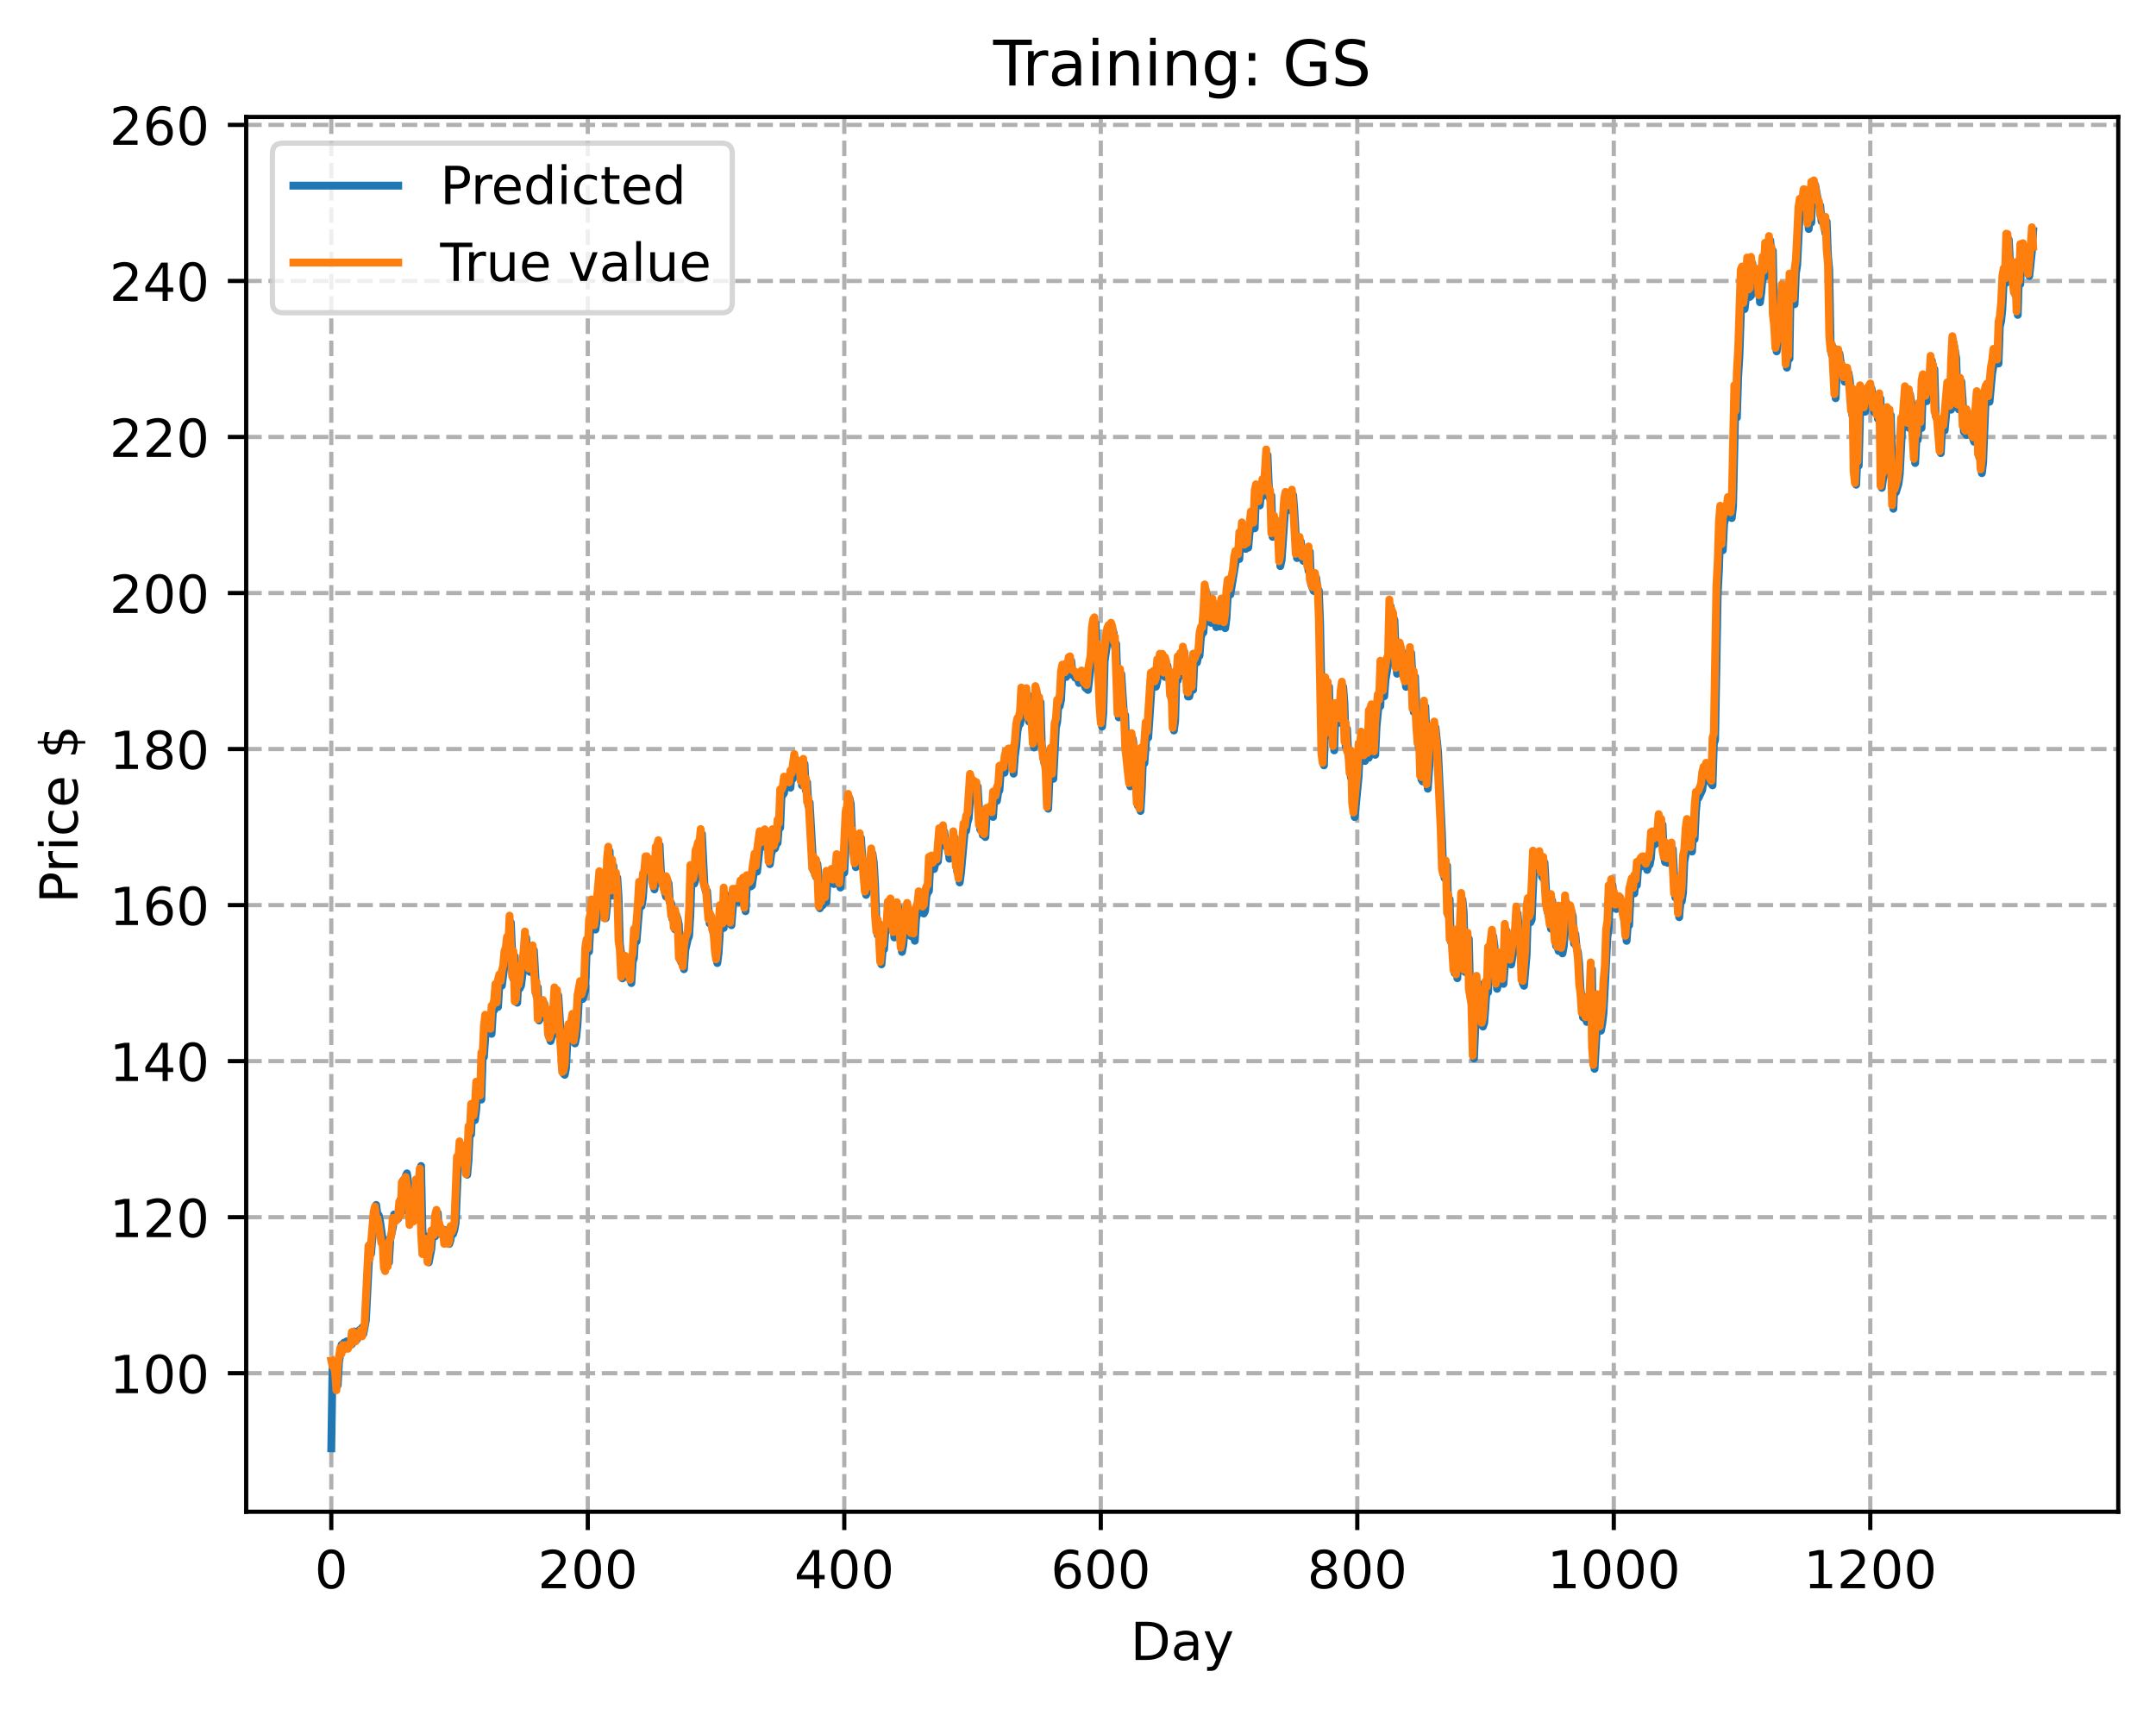 <?xml version="1.0" encoding="utf-8" standalone="no"?>
<!DOCTYPE svg PUBLIC "-//W3C//DTD SVG 1.1//EN"
  "http://www.w3.org/Graphics/SVG/1.1/DTD/svg11.dtd">
<!-- Created with matplotlib (https://matplotlib.org/) -->
<svg height="325.986pt" version="1.1" viewBox="0 0 411.286 325.986" width="411.286pt" xmlns="http://www.w3.org/2000/svg" xmlns:xlink="http://www.w3.org/1999/xlink">
 <defs>
  <style type="text/css">
*{stroke-linecap:butt;stroke-linejoin:round;}
  </style>
 </defs>
 <g id="figure_1">
  <g id="patch_1">
   <path d="M 0 325.986 
L 411.286 325.986 
L 411.286 0 
L 0 0 
z
" style="fill:#ffffff;"/>
  </g>
  <g id="axes_1">
   <g id="patch_2">
    <path d="M 46.966 288.43 
L 404.086 288.43 
L 404.086 22.318 
L 46.966 22.318 
z
" style="fill:#ffffff;"/>
   </g>
   <g id="matplotlib.axis_1">
    <g id="xtick_1">
     <g id="line2d_1">
      <path clip-path="url(#pdcef2035b3)" d="M 63.198 288.43 
L 63.198 22.318 
" style="fill:none;stroke:#b0b0b0;stroke-dasharray:2.96,1.28;stroke-dashoffset:0;stroke-width:0.8;"/>
     </g>
     <g id="line2d_2">
      <defs>
       <path d="M 0 0 
L 0 3.5 
" id="m0927bd68cd" style="stroke:#000000;stroke-width:0.8;"/>
      </defs>
      <g>
       <use style="stroke:#000000;stroke-width:0.8;" x="63.198" xlink:href="#m0927bd68cd" y="288.43"/>
      </g>
     </g>
     <g id="text_1">
      <!-- 0 -->
      <defs>
       <path d="M 31.781 66.406 
Q 24.172 66.406 20.328 58.906 
Q 16.5 51.422 16.5 36.375 
Q 16.5 21.391 20.328 13.891 
Q 24.172 6.391 31.781 6.391 
Q 39.453 6.391 43.281 13.891 
Q 47.125 21.391 47.125 36.375 
Q 47.125 51.422 43.281 58.906 
Q 39.453 66.406 31.781 66.406 
z
M 31.781 74.219 
Q 44.047 74.219 50.516 64.516 
Q 56.984 54.828 56.984 36.375 
Q 56.984 17.969 50.516 8.266 
Q 44.047 -1.422 31.781 -1.422 
Q 19.531 -1.422 13.062 8.266 
Q 6.594 17.969 6.594 36.375 
Q 6.594 54.828 13.062 64.516 
Q 19.531 74.219 31.781 74.219 
z
" id="DejaVuSans-48"/>
      </defs>
      <g transform="translate(60.017 303.029)scale(0.1 -0.1)">
       <use xlink:href="#DejaVuSans-48"/>
      </g>
     </g>
    </g>
    <g id="xtick_2">
     <g id="line2d_3">
      <path clip-path="url(#pdcef2035b3)" d="M 112.129 288.43 
L 112.129 22.318 
" style="fill:none;stroke:#b0b0b0;stroke-dasharray:2.96,1.28;stroke-dashoffset:0;stroke-width:0.8;"/>
     </g>
     <g id="line2d_4">
      <g>
       <use style="stroke:#000000;stroke-width:0.8;" x="112.129" xlink:href="#m0927bd68cd" y="288.43"/>
      </g>
     </g>
     <g id="text_2">
      <!-- 200 -->
      <defs>
       <path d="M 19.188 8.297 
L 53.609 8.297 
L 53.609 0 
L 7.328 0 
L 7.328 8.297 
Q 12.938 14.109 22.625 23.891 
Q 32.328 33.688 34.812 36.531 
Q 39.547 41.844 41.422 45.531 
Q 43.312 49.219 43.312 52.781 
Q 43.312 58.594 39.234 62.25 
Q 35.156 65.922 28.609 65.922 
Q 23.969 65.922 18.812 64.312 
Q 13.672 62.703 7.812 59.422 
L 7.812 69.391 
Q 13.766 71.781 18.938 73 
Q 24.125 74.219 28.422 74.219 
Q 39.75 74.219 46.484 68.547 
Q 53.219 62.891 53.219 53.422 
Q 53.219 48.922 51.531 44.891 
Q 49.859 40.875 45.406 35.406 
Q 44.188 33.984 37.641 27.219 
Q 31.109 20.453 19.188 8.297 
z
" id="DejaVuSans-50"/>
      </defs>
      <g transform="translate(102.585 303.029)scale(0.1 -0.1)">
       <use xlink:href="#DejaVuSans-50"/>
       <use x="63.623" xlink:href="#DejaVuSans-48"/>
       <use x="127.246" xlink:href="#DejaVuSans-48"/>
      </g>
     </g>
    </g>
    <g id="xtick_3">
     <g id="line2d_5">
      <path clip-path="url(#pdcef2035b3)" d="M 161.06 288.43 
L 161.06 22.318 
" style="fill:none;stroke:#b0b0b0;stroke-dasharray:2.96,1.28;stroke-dashoffset:0;stroke-width:0.8;"/>
     </g>
     <g id="line2d_6">
      <g>
       <use style="stroke:#000000;stroke-width:0.8;" x="161.06" xlink:href="#m0927bd68cd" y="288.43"/>
      </g>
     </g>
     <g id="text_3">
      <!-- 400 -->
      <defs>
       <path d="M 37.797 64.312 
L 12.891 25.391 
L 37.797 25.391 
z
M 35.203 72.906 
L 47.609 72.906 
L 47.609 25.391 
L 58.016 25.391 
L 58.016 17.188 
L 47.609 17.188 
L 47.609 0 
L 37.797 0 
L 37.797 17.188 
L 4.891 17.188 
L 4.891 26.703 
z
" id="DejaVuSans-52"/>
      </defs>
      <g transform="translate(151.516 303.029)scale(0.1 -0.1)">
       <use xlink:href="#DejaVuSans-52"/>
       <use x="63.623" xlink:href="#DejaVuSans-48"/>
       <use x="127.246" xlink:href="#DejaVuSans-48"/>
      </g>
     </g>
    </g>
    <g id="xtick_4">
     <g id="line2d_7">
      <path clip-path="url(#pdcef2035b3)" d="M 209.99 288.43 
L 209.99 22.318 
" style="fill:none;stroke:#b0b0b0;stroke-dasharray:2.96,1.28;stroke-dashoffset:0;stroke-width:0.8;"/>
     </g>
     <g id="line2d_8">
      <g>
       <use style="stroke:#000000;stroke-width:0.8;" x="209.99" xlink:href="#m0927bd68cd" y="288.43"/>
      </g>
     </g>
     <g id="text_4">
      <!-- 600 -->
      <defs>
       <path d="M 33.016 40.375 
Q 26.375 40.375 22.484 35.828 
Q 18.609 31.297 18.609 23.391 
Q 18.609 15.531 22.484 10.953 
Q 26.375 6.391 33.016 6.391 
Q 39.656 6.391 43.531 10.953 
Q 47.406 15.531 47.406 23.391 
Q 47.406 31.297 43.531 35.828 
Q 39.656 40.375 33.016 40.375 
z
M 52.594 71.297 
L 52.594 62.312 
Q 48.875 64.062 45.094 64.984 
Q 41.312 65.922 37.594 65.922 
Q 27.828 65.922 22.672 59.328 
Q 17.531 52.734 16.797 39.406 
Q 19.672 43.656 24.016 45.922 
Q 28.375 48.188 33.594 48.188 
Q 44.578 48.188 50.953 41.516 
Q 57.328 34.859 57.328 23.391 
Q 57.328 12.156 50.688 5.359 
Q 44.047 -1.422 33.016 -1.422 
Q 20.359 -1.422 13.672 8.266 
Q 6.984 17.969 6.984 36.375 
Q 6.984 53.656 15.188 63.938 
Q 23.391 74.219 37.203 74.219 
Q 40.922 74.219 44.703 73.484 
Q 48.484 72.75 52.594 71.297 
z
" id="DejaVuSans-54"/>
      </defs>
      <g transform="translate(200.446 303.029)scale(0.1 -0.1)">
       <use xlink:href="#DejaVuSans-54"/>
       <use x="63.623" xlink:href="#DejaVuSans-48"/>
       <use x="127.246" xlink:href="#DejaVuSans-48"/>
      </g>
     </g>
    </g>
    <g id="xtick_5">
     <g id="line2d_9">
      <path clip-path="url(#pdcef2035b3)" d="M 258.921 288.43 
L 258.921 22.318 
" style="fill:none;stroke:#b0b0b0;stroke-dasharray:2.96,1.28;stroke-dashoffset:0;stroke-width:0.8;"/>
     </g>
     <g id="line2d_10">
      <g>
       <use style="stroke:#000000;stroke-width:0.8;" x="258.921" xlink:href="#m0927bd68cd" y="288.43"/>
      </g>
     </g>
     <g id="text_5">
      <!-- 800 -->
      <defs>
       <path d="M 31.781 34.625 
Q 24.75 34.625 20.719 30.859 
Q 16.703 27.094 16.703 20.516 
Q 16.703 13.922 20.719 10.156 
Q 24.75 6.391 31.781 6.391 
Q 38.812 6.391 42.859 10.172 
Q 46.922 13.969 46.922 20.516 
Q 46.922 27.094 42.891 30.859 
Q 38.875 34.625 31.781 34.625 
z
M 21.922 38.812 
Q 15.578 40.375 12.031 44.719 
Q 8.5 49.078 8.5 55.328 
Q 8.5 64.062 14.719 69.141 
Q 20.953 74.219 31.781 74.219 
Q 42.672 74.219 48.875 69.141 
Q 55.078 64.062 55.078 55.328 
Q 55.078 49.078 51.531 44.719 
Q 48 40.375 41.703 38.812 
Q 48.828 37.156 52.797 32.312 
Q 56.781 27.484 56.781 20.516 
Q 56.781 9.906 50.312 4.234 
Q 43.844 -1.422 31.781 -1.422 
Q 19.734 -1.422 13.25 4.234 
Q 6.781 9.906 6.781 20.516 
Q 6.781 27.484 10.781 32.312 
Q 14.797 37.156 21.922 38.812 
z
M 18.312 54.391 
Q 18.312 48.734 21.844 45.562 
Q 25.391 42.391 31.781 42.391 
Q 38.141 42.391 41.719 45.562 
Q 45.312 48.734 45.312 54.391 
Q 45.312 60.062 41.719 63.234 
Q 38.141 66.406 31.781 66.406 
Q 25.391 66.406 21.844 63.234 
Q 18.312 60.062 18.312 54.391 
z
" id="DejaVuSans-56"/>
      </defs>
      <g transform="translate(249.377 303.029)scale(0.1 -0.1)">
       <use xlink:href="#DejaVuSans-56"/>
       <use x="63.623" xlink:href="#DejaVuSans-48"/>
       <use x="127.246" xlink:href="#DejaVuSans-48"/>
      </g>
     </g>
    </g>
    <g id="xtick_6">
     <g id="line2d_11">
      <path clip-path="url(#pdcef2035b3)" d="M 307.851 288.43 
L 307.851 22.318 
" style="fill:none;stroke:#b0b0b0;stroke-dasharray:2.96,1.28;stroke-dashoffset:0;stroke-width:0.8;"/>
     </g>
     <g id="line2d_12">
      <g>
       <use style="stroke:#000000;stroke-width:0.8;" x="307.851" xlink:href="#m0927bd68cd" y="288.43"/>
      </g>
     </g>
     <g id="text_6">
      <!-- 1000 -->
      <defs>
       <path d="M 12.406 8.297 
L 28.516 8.297 
L 28.516 63.922 
L 10.984 60.406 
L 10.984 69.391 
L 28.422 72.906 
L 38.281 72.906 
L 38.281 8.297 
L 54.391 8.297 
L 54.391 0 
L 12.406 0 
z
" id="DejaVuSans-49"/>
      </defs>
      <g transform="translate(295.126 303.029)scale(0.1 -0.1)">
       <use xlink:href="#DejaVuSans-49"/>
       <use x="63.623" xlink:href="#DejaVuSans-48"/>
       <use x="127.246" xlink:href="#DejaVuSans-48"/>
       <use x="190.869" xlink:href="#DejaVuSans-48"/>
      </g>
     </g>
    </g>
    <g id="xtick_7">
     <g id="line2d_13">
      <path clip-path="url(#pdcef2035b3)" d="M 356.782 288.43 
L 356.782 22.318 
" style="fill:none;stroke:#b0b0b0;stroke-dasharray:2.96,1.28;stroke-dashoffset:0;stroke-width:0.8;"/>
     </g>
     <g id="line2d_14">
      <g>
       <use style="stroke:#000000;stroke-width:0.8;" x="356.782" xlink:href="#m0927bd68cd" y="288.43"/>
      </g>
     </g>
     <g id="text_7">
      <!-- 1200 -->
      <g transform="translate(344.057 303.029)scale(0.1 -0.1)">
       <use xlink:href="#DejaVuSans-49"/>
       <use x="63.623" xlink:href="#DejaVuSans-50"/>
       <use x="127.246" xlink:href="#DejaVuSans-48"/>
       <use x="190.869" xlink:href="#DejaVuSans-48"/>
      </g>
     </g>
    </g>
    <g id="text_8">
     <!-- Day -->
     <defs>
      <path d="M 19.672 64.797 
L 19.672 8.109 
L 31.594 8.109 
Q 46.688 8.109 53.688 14.938 
Q 60.688 21.781 60.688 36.531 
Q 60.688 51.172 53.688 57.984 
Q 46.688 64.797 31.594 64.797 
z
M 9.812 72.906 
L 30.078 72.906 
Q 51.266 72.906 61.172 64.094 
Q 71.094 55.281 71.094 36.531 
Q 71.094 17.672 61.125 8.828 
Q 51.172 0 30.078 0 
L 9.812 0 
z
" id="DejaVuSans-68"/>
      <path d="M 34.281 27.484 
Q 23.391 27.484 19.188 25 
Q 14.984 22.516 14.984 16.5 
Q 14.984 11.719 18.141 8.906 
Q 21.297 6.109 26.703 6.109 
Q 34.188 6.109 38.703 11.406 
Q 43.219 16.703 43.219 25.484 
L 43.219 27.484 
z
M 52.203 31.203 
L 52.203 0 
L 43.219 0 
L 43.219 8.297 
Q 40.141 3.328 35.547 0.953 
Q 30.953 -1.422 24.312 -1.422 
Q 15.922 -1.422 10.953 3.297 
Q 6 8.016 6 15.922 
Q 6 25.141 12.172 29.828 
Q 18.359 34.516 30.609 34.516 
L 43.219 34.516 
L 43.219 35.406 
Q 43.219 41.609 39.141 45 
Q 35.062 48.391 27.688 48.391 
Q 23 48.391 18.547 47.266 
Q 14.109 46.141 10.016 43.891 
L 10.016 52.203 
Q 14.938 54.109 19.578 55.047 
Q 24.219 56 28.609 56 
Q 40.484 56 46.344 49.844 
Q 52.203 43.703 52.203 31.203 
z
" id="DejaVuSans-97"/>
      <path d="M 32.172 -5.078 
Q 28.375 -14.844 24.75 -17.812 
Q 21.141 -20.797 15.094 -20.797 
L 7.906 -20.797 
L 7.906 -13.281 
L 13.188 -13.281 
Q 16.891 -13.281 18.938 -11.516 
Q 21 -9.766 23.484 -3.219 
L 25.094 0.875 
L 2.984 54.688 
L 12.5 54.688 
L 29.594 11.922 
L 46.688 54.688 
L 56.203 54.688 
z
" id="DejaVuSans-121"/>
     </defs>
     <g transform="translate(215.652 316.707)scale(0.1 -0.1)">
      <use xlink:href="#DejaVuSans-68"/>
      <use x="77.002" xlink:href="#DejaVuSans-97"/>
      <use x="138.281" xlink:href="#DejaVuSans-121"/>
     </g>
    </g>
   </g>
   <g id="matplotlib.axis_2">
    <g id="ytick_1">
     <g id="line2d_15">
      <path clip-path="url(#pdcef2035b3)" d="M 46.966 262.002 
L 404.086 262.002 
" style="fill:none;stroke:#b0b0b0;stroke-dasharray:2.96,1.28;stroke-dashoffset:0;stroke-width:0.8;"/>
     </g>
     <g id="line2d_16">
      <defs>
       <path d="M 0 0 
L -3.5 0 
" id="m3d6a706eca" style="stroke:#000000;stroke-width:0.8;"/>
      </defs>
      <g>
       <use style="stroke:#000000;stroke-width:0.8;" x="46.966" xlink:href="#m3d6a706eca" y="262.002"/>
      </g>
     </g>
     <g id="text_9">
      <!-- 100 -->
      <g transform="translate(20.878 265.801)scale(0.1 -0.1)">
       <use xlink:href="#DejaVuSans-49"/>
       <use x="63.623" xlink:href="#DejaVuSans-48"/>
       <use x="127.246" xlink:href="#DejaVuSans-48"/>
      </g>
     </g>
    </g>
    <g id="ytick_2">
     <g id="line2d_17">
      <path clip-path="url(#pdcef2035b3)" d="M 46.966 232.23 
L 404.086 232.23 
" style="fill:none;stroke:#b0b0b0;stroke-dasharray:2.96,1.28;stroke-dashoffset:0;stroke-width:0.8;"/>
     </g>
     <g id="line2d_18">
      <g>
       <use style="stroke:#000000;stroke-width:0.8;" x="46.966" xlink:href="#m3d6a706eca" y="232.23"/>
      </g>
     </g>
     <g id="text_10">
      <!-- 120 -->
      <g transform="translate(20.878 236.03)scale(0.1 -0.1)">
       <use xlink:href="#DejaVuSans-49"/>
       <use x="63.623" xlink:href="#DejaVuSans-50"/>
       <use x="127.246" xlink:href="#DejaVuSans-48"/>
      </g>
     </g>
    </g>
    <g id="ytick_3">
     <g id="line2d_19">
      <path clip-path="url(#pdcef2035b3)" d="M 46.966 202.459 
L 404.086 202.459 
" style="fill:none;stroke:#b0b0b0;stroke-dasharray:2.96,1.28;stroke-dashoffset:0;stroke-width:0.8;"/>
     </g>
     <g id="line2d_20">
      <g>
       <use style="stroke:#000000;stroke-width:0.8;" x="46.966" xlink:href="#m3d6a706eca" y="202.459"/>
      </g>
     </g>
     <g id="text_11">
      <!-- 140 -->
      <g transform="translate(20.878 206.258)scale(0.1 -0.1)">
       <use xlink:href="#DejaVuSans-49"/>
       <use x="63.623" xlink:href="#DejaVuSans-52"/>
       <use x="127.246" xlink:href="#DejaVuSans-48"/>
      </g>
     </g>
    </g>
    <g id="ytick_4">
     <g id="line2d_21">
      <path clip-path="url(#pdcef2035b3)" d="M 46.966 172.687 
L 404.086 172.687 
" style="fill:none;stroke:#b0b0b0;stroke-dasharray:2.96,1.28;stroke-dashoffset:0;stroke-width:0.8;"/>
     </g>
     <g id="line2d_22">
      <g>
       <use style="stroke:#000000;stroke-width:0.8;" x="46.966" xlink:href="#m3d6a706eca" y="172.687"/>
      </g>
     </g>
     <g id="text_12">
      <!-- 160 -->
      <g transform="translate(20.878 176.487)scale(0.1 -0.1)">
       <use xlink:href="#DejaVuSans-49"/>
       <use x="63.623" xlink:href="#DejaVuSans-54"/>
       <use x="127.246" xlink:href="#DejaVuSans-48"/>
      </g>
     </g>
    </g>
    <g id="ytick_5">
     <g id="line2d_23">
      <path clip-path="url(#pdcef2035b3)" d="M 46.966 142.916 
L 404.086 142.916 
" style="fill:none;stroke:#b0b0b0;stroke-dasharray:2.96,1.28;stroke-dashoffset:0;stroke-width:0.8;"/>
     </g>
     <g id="line2d_24">
      <g>
       <use style="stroke:#000000;stroke-width:0.8;" x="46.966" xlink:href="#m3d6a706eca" y="142.916"/>
      </g>
     </g>
     <g id="text_13">
      <!-- 180 -->
      <g transform="translate(20.878 146.715)scale(0.1 -0.1)">
       <use xlink:href="#DejaVuSans-49"/>
       <use x="63.623" xlink:href="#DejaVuSans-56"/>
       <use x="127.246" xlink:href="#DejaVuSans-48"/>
      </g>
     </g>
    </g>
    <g id="ytick_6">
     <g id="line2d_25">
      <path clip-path="url(#pdcef2035b3)" d="M 46.966 113.145 
L 404.086 113.145 
" style="fill:none;stroke:#b0b0b0;stroke-dasharray:2.96,1.28;stroke-dashoffset:0;stroke-width:0.8;"/>
     </g>
     <g id="line2d_26">
      <g>
       <use style="stroke:#000000;stroke-width:0.8;" x="46.966" xlink:href="#m3d6a706eca" y="113.145"/>
      </g>
     </g>
     <g id="text_14">
      <!-- 200 -->
      <g transform="translate(20.878 116.944)scale(0.1 -0.1)">
       <use xlink:href="#DejaVuSans-50"/>
       <use x="63.623" xlink:href="#DejaVuSans-48"/>
       <use x="127.246" xlink:href="#DejaVuSans-48"/>
      </g>
     </g>
    </g>
    <g id="ytick_7">
     <g id="line2d_27">
      <path clip-path="url(#pdcef2035b3)" d="M 46.966 83.373 
L 404.086 83.373 
" style="fill:none;stroke:#b0b0b0;stroke-dasharray:2.96,1.28;stroke-dashoffset:0;stroke-width:0.8;"/>
     </g>
     <g id="line2d_28">
      <g>
       <use style="stroke:#000000;stroke-width:0.8;" x="46.966" xlink:href="#m3d6a706eca" y="83.373"/>
      </g>
     </g>
     <g id="text_15">
      <!-- 220 -->
      <g transform="translate(20.878 87.172)scale(0.1 -0.1)">
       <use xlink:href="#DejaVuSans-50"/>
       <use x="63.623" xlink:href="#DejaVuSans-50"/>
       <use x="127.246" xlink:href="#DejaVuSans-48"/>
      </g>
     </g>
    </g>
    <g id="ytick_8">
     <g id="line2d_29">
      <path clip-path="url(#pdcef2035b3)" d="M 46.966 53.602 
L 404.086 53.602 
" style="fill:none;stroke:#b0b0b0;stroke-dasharray:2.96,1.28;stroke-dashoffset:0;stroke-width:0.8;"/>
     </g>
     <g id="line2d_30">
      <g>
       <use style="stroke:#000000;stroke-width:0.8;" x="46.966" xlink:href="#m3d6a706eca" y="53.602"/>
      </g>
     </g>
     <g id="text_16">
      <!-- 240 -->
      <g transform="translate(20.878 57.401)scale(0.1 -0.1)">
       <use xlink:href="#DejaVuSans-50"/>
       <use x="63.623" xlink:href="#DejaVuSans-52"/>
       <use x="127.246" xlink:href="#DejaVuSans-48"/>
      </g>
     </g>
    </g>
    <g id="ytick_9">
     <g id="line2d_31">
      <path clip-path="url(#pdcef2035b3)" d="M 46.966 23.83 
L 404.086 23.83 
" style="fill:none;stroke:#b0b0b0;stroke-dasharray:2.96,1.28;stroke-dashoffset:0;stroke-width:0.8;"/>
     </g>
     <g id="line2d_32">
      <g>
       <use style="stroke:#000000;stroke-width:0.8;" x="46.966" xlink:href="#m3d6a706eca" y="23.83"/>
      </g>
     </g>
     <g id="text_17">
      <!-- 260 -->
      <g transform="translate(20.878 27.63)scale(0.1 -0.1)">
       <use xlink:href="#DejaVuSans-50"/>
       <use x="63.623" xlink:href="#DejaVuSans-54"/>
       <use x="127.246" xlink:href="#DejaVuSans-48"/>
      </g>
     </g>
    </g>
    <g id="text_18">
     <!-- Price $ -->
     <defs>
      <path d="M 19.672 64.797 
L 19.672 37.406 
L 32.078 37.406 
Q 38.969 37.406 42.719 40.969 
Q 46.484 44.531 46.484 51.125 
Q 46.484 57.672 42.719 61.234 
Q 38.969 64.797 32.078 64.797 
z
M 9.812 72.906 
L 32.078 72.906 
Q 44.344 72.906 50.609 67.359 
Q 56.891 61.812 56.891 51.125 
Q 56.891 40.328 50.609 34.812 
Q 44.344 29.297 32.078 29.297 
L 19.672 29.297 
L 19.672 0 
L 9.812 0 
z
" id="DejaVuSans-80"/>
      <path d="M 41.109 46.297 
Q 39.594 47.172 37.812 47.578 
Q 36.031 48 33.891 48 
Q 26.266 48 22.188 43.047 
Q 18.109 38.094 18.109 28.812 
L 18.109 0 
L 9.078 0 
L 9.078 54.688 
L 18.109 54.688 
L 18.109 46.188 
Q 20.953 51.172 25.484 53.578 
Q 30.031 56 36.531 56 
Q 37.453 56 38.578 55.875 
Q 39.703 55.766 41.062 55.516 
z
" id="DejaVuSans-114"/>
      <path d="M 9.422 54.688 
L 18.406 54.688 
L 18.406 0 
L 9.422 0 
z
M 9.422 75.984 
L 18.406 75.984 
L 18.406 64.594 
L 9.422 64.594 
z
" id="DejaVuSans-105"/>
      <path d="M 48.781 52.594 
L 48.781 44.188 
Q 44.969 46.297 41.141 47.344 
Q 37.312 48.391 33.406 48.391 
Q 24.656 48.391 19.812 42.844 
Q 14.984 37.312 14.984 27.297 
Q 14.984 17.281 19.812 11.734 
Q 24.656 6.203 33.406 6.203 
Q 37.312 6.203 41.141 7.25 
Q 44.969 8.297 48.781 10.406 
L 48.781 2.094 
Q 45.016 0.344 40.984 -0.531 
Q 36.969 -1.422 32.422 -1.422 
Q 20.062 -1.422 12.781 6.344 
Q 5.516 14.109 5.516 27.297 
Q 5.516 40.672 12.859 48.328 
Q 20.219 56 33.016 56 
Q 37.156 56 41.109 55.141 
Q 45.062 54.297 48.781 52.594 
z
" id="DejaVuSans-99"/>
      <path d="M 56.203 29.594 
L 56.203 25.203 
L 14.891 25.203 
Q 15.484 15.922 20.484 11.062 
Q 25.484 6.203 34.422 6.203 
Q 39.594 6.203 44.453 7.469 
Q 49.312 8.734 54.109 11.281 
L 54.109 2.781 
Q 49.266 0.734 44.188 -0.344 
Q 39.109 -1.422 33.891 -1.422 
Q 20.797 -1.422 13.156 6.188 
Q 5.516 13.812 5.516 26.812 
Q 5.516 40.234 12.766 48.109 
Q 20.016 56 32.328 56 
Q 43.359 56 49.781 48.891 
Q 56.203 41.797 56.203 29.594 
z
M 47.219 32.234 
Q 47.125 39.594 43.094 43.984 
Q 39.062 48.391 32.422 48.391 
Q 24.906 48.391 20.391 44.141 
Q 15.875 39.891 15.188 32.172 
z
" id="DejaVuSans-101"/>
      <path id="DejaVuSans-32"/>
      <path d="M 33.797 -14.703 
L 28.906 -14.703 
L 28.859 0 
Q 23.734 0.094 18.609 1.188 
Q 13.484 2.297 8.297 4.5 
L 8.297 13.281 
Q 13.281 10.156 18.375 8.562 
Q 23.484 6.984 28.906 6.938 
L 28.906 29.203 
Q 18.109 30.953 13.203 35.156 
Q 8.297 39.359 8.297 46.688 
Q 8.297 54.641 13.625 59.219 
Q 18.953 63.812 28.906 64.5 
L 28.906 75.984 
L 33.797 75.984 
L 33.797 64.656 
Q 38.328 64.453 42.578 63.688 
Q 46.828 62.938 50.875 61.625 
L 50.875 53.078 
Q 46.828 55.125 42.547 56.25 
Q 38.281 57.375 33.797 57.562 
L 33.797 36.719 
Q 44.875 35.016 50.094 30.609 
Q 55.328 26.219 55.328 18.609 
Q 55.328 10.359 49.781 5.594 
Q 44.234 0.828 33.797 0.094 
z
M 28.906 37.594 
L 28.906 57.625 
Q 23.25 56.984 20.266 54.391 
Q 17.281 51.812 17.281 47.516 
Q 17.281 43.312 20.031 40.969 
Q 22.797 38.625 28.906 37.594 
z
M 33.797 28.219 
L 33.797 7.078 
Q 39.984 7.906 43.141 10.594 
Q 46.297 13.281 46.297 17.672 
Q 46.297 21.969 43.281 24.5 
Q 40.281 27.047 33.797 28.219 
z
" id="DejaVuSans-36"/>
     </defs>
     <g transform="translate(14.798 172.342)rotate(-90)scale(0.1 -0.1)">
      <use xlink:href="#DejaVuSans-80"/>
      <use x="58.553" xlink:href="#DejaVuSans-114"/>
      <use x="99.666" xlink:href="#DejaVuSans-105"/>
      <use x="127.449" xlink:href="#DejaVuSans-99"/>
      <use x="182.43" xlink:href="#DejaVuSans-101"/>
      <use x="243.953" xlink:href="#DejaVuSans-32"/>
      <use x="275.74" xlink:href="#DejaVuSans-36"/>
     </g>
    </g>
   </g>
   <g id="line2d_33">
    <path clip-path="url(#pdcef2035b3)" d="M 63.198 276.334 
L 63.443 260.413 
L 63.688 261.606 
L 63.932 260.189 
L 64.177 261.378 
L 64.422 264.3 
L 64.666 259.985 
L 65.156 256.582 
L 65.4 257.464 
L 65.645 256.162 
L 65.89 256.807 
L 66.134 255.918 
L 66.623 256.727 
L 67.113 256.49 
L 67.357 254.289 
L 67.602 254.033 
L 68.091 255.579 
L 68.336 254.26 
L 68.581 253.77 
L 68.825 253.885 
L 69.07 253.299 
L 69.315 254.5 
L 69.804 251.912 
L 70.538 237.452 
L 70.783 239.215 
L 71.517 230.837 
L 71.761 229.896 
L 72.006 231.763 
L 72.251 231.853 
L 72.495 232.972 
L 72.984 236.4 
L 73.229 236.468 
L 73.474 240.607 
L 73.718 241.762 
L 73.963 239.268 
L 74.208 240.868 
L 74.452 236.461 
L 74.942 234.216 
L 75.186 231.702 
L 75.431 232.735 
L 75.92 232.546 
L 76.165 231.841 
L 76.41 228.867 
L 76.654 231.22 
L 76.899 225.219 
L 77.144 226.66 
L 77.388 224.37 
L 77.633 223.876 
L 78.122 227.321 
L 78.367 232.716 
L 78.611 231.674 
L 79.101 232.116 
L 79.59 225.156 
L 79.835 226.649 
L 80.079 225.621 
L 80.324 222.468 
L 80.569 234.27 
L 80.813 238.285 
L 81.058 237.322 
L 81.303 235.894 
L 81.547 237.873 
L 81.792 240.857 
L 82.281 238.336 
L 82.526 235.146 
L 83.015 235.883 
L 83.26 232.28 
L 83.505 231.429 
L 83.749 235.17 
L 83.994 234.215 
L 84.239 234.769 
L 84.483 235.748 
L 84.728 234.629 
L 84.972 236.494 
L 85.217 236.212 
L 85.462 236.543 
L 85.706 237.347 
L 85.951 236.569 
L 86.196 234.322 
L 86.44 235.44 
L 86.685 234.628 
L 86.93 233.27 
L 87.419 221.493 
L 87.664 221.667 
L 87.908 218.455 
L 88.153 220.414 
L 88.887 222.98 
L 89.132 224.132 
L 89.376 221.42 
L 89.621 215.58 
L 89.866 216.441 
L 90.11 211.311 
L 90.355 211.772 
L 90.599 213.719 
L 90.844 211.746 
L 91.089 207.48 
L 91.333 207.45 
L 91.823 209.794 
L 92.067 201.802 
L 92.312 201.656 
L 92.801 194.685 
L 93.046 195.04 
L 93.535 196.772 
L 93.78 197.25 
L 94.025 192.995 
L 94.269 192.759 
L 94.514 191.64 
L 94.759 188.974 
L 95.003 192.132 
L 95.248 188.12 
L 95.493 186.984 
L 95.737 188.063 
L 96.471 182.505 
L 96.716 181.98 
L 96.96 179.966 
L 97.205 181.312 
L 97.45 176.011 
L 97.939 186.765 
L 98.184 182.431 
L 98.428 191.15 
L 98.673 191.315 
L 98.918 186.145 
L 99.162 188.568 
L 99.407 188.012 
L 99.896 184.171 
L 100.141 182.433 
L 100.386 178.938 
L 100.63 183.585 
L 100.875 183.398 
L 101.12 185.445 
L 101.364 185.228 
L 101.609 182.534 
L 101.854 181.328 
L 102.343 190.026 
L 102.587 188.372 
L 102.832 194.711 
L 103.077 193.178 
L 103.321 194.166 
L 103.566 193.275 
L 103.811 191.439 
L 104.3 193.941 
L 104.545 193.243 
L 104.789 197.87 
L 105.034 198.629 
L 105.279 197.784 
L 105.523 197.363 
L 106.013 189.286 
L 106.257 189.941 
L 106.502 189.939 
L 107.481 204.813 
L 107.725 205.069 
L 107.97 203.853 
L 108.215 199.068 
L 108.704 196.314 
L 108.948 197.394 
L 109.438 194.409 
L 109.682 199.08 
L 109.927 197.889 
L 110.172 195.392 
L 110.416 190.994 
L 110.906 188.14 
L 111.15 190.605 
L 111.64 189.022 
L 111.884 182.2 
L 112.129 180.188 
L 112.374 181.552 
L 112.618 176.666 
L 112.863 175.259 
L 113.108 172.637 
L 113.352 174.473 
L 113.597 177.356 
L 113.842 175.477 
L 114.575 167.264 
L 114.82 170.273 
L 115.065 168.681 
L 115.309 171.108 
L 115.554 175.187 
L 115.799 172.892 
L 116.043 164.809 
L 116.288 162.395 
L 116.533 168.465 
L 116.777 170.883 
L 117.022 165.223 
L 117.267 169.199 
L 117.511 167.666 
L 117.756 167.464 
L 118.001 171.113 
L 118.245 179.991 
L 118.49 181.904 
L 118.735 186.673 
L 118.979 183.73 
L 119.224 185.729 
L 119.469 183.284 
L 119.713 186.431 
L 119.958 185.799 
L 120.447 187.569 
L 120.692 183.527 
L 120.936 182.75 
L 121.181 178.389 
L 121.426 179.635 
L 121.915 173.646 
L 122.16 169.189 
L 122.404 172.869 
L 122.649 171.269 
L 122.894 167.58 
L 123.138 166.905 
L 123.383 164.291 
L 123.628 164.259 
L 123.872 165.978 
L 124.117 164.802 
L 124.362 165.696 
L 124.606 168.797 
L 124.851 169.696 
L 125.096 167.587 
L 125.34 162.651 
L 125.585 162.219 
L 125.83 161.23 
L 126.074 166.148 
L 126.319 168.212 
L 127.053 171.061 
L 127.297 168.028 
L 127.542 168.526 
L 127.787 172.221 
L 128.031 172.33 
L 128.276 175.373 
L 128.521 174.105 
L 128.765 177.313 
L 129.01 174.569 
L 129.255 175.246 
L 129.499 176.374 
L 129.744 183.085 
L 129.989 183.655 
L 130.233 182.759 
L 130.478 184.921 
L 130.723 181.317 
L 131.212 179.183 
L 131.457 178.613 
L 131.701 174.422 
L 131.946 166.338 
L 132.191 165.966 
L 132.435 168.6 
L 132.68 167.828 
L 132.924 163.482 
L 133.414 161.738 
L 133.658 161.875 
L 133.903 159.129 
L 134.392 168.931 
L 134.637 170.061 
L 134.882 170 
L 135.371 176.184 
L 135.616 174.821 
L 135.86 175.432 
L 136.105 178.143 
L 136.35 178.74 
L 136.594 182.057 
L 136.839 183.747 
L 137.084 181.849 
L 137.573 173.656 
L 137.818 174.47 
L 138.062 177.052 
L 138.307 170.569 
L 138.551 175.576 
L 138.796 175.358 
L 139.041 174.022 
L 139.285 174.508 
L 139.53 176.531 
L 140.019 170.294 
L 140.264 171.271 
L 140.509 170.275 
L 140.753 170.287 
L 140.998 172.104 
L 141.487 168.822 
L 141.732 170.568 
L 141.977 168.37 
L 142.221 173.854 
L 142.466 169.102 
L 142.711 168.099 
L 142.955 169.126 
L 143.2 169.137 
L 143.445 168.968 
L 144.178 163.901 
L 144.423 166.305 
L 144.912 161.76 
L 145.157 159.615 
L 145.402 161.592 
L 145.646 161.17 
L 146.136 158.805 
L 146.38 161.344 
L 146.625 160.712 
L 146.87 164.878 
L 147.114 163.003 
L 147.359 162.066 
L 147.604 158.908 
L 147.848 161.877 
L 148.093 160.919 
L 148.338 160.831 
L 148.582 157.509 
L 148.827 157.941 
L 149.072 152.056 
L 149.561 151.329 
L 149.806 149.09 
L 150.05 149.614 
L 150.295 149.29 
L 150.539 149.36 
L 150.784 150.295 
L 151.029 147.793 
L 151.273 148.562 
L 151.763 144.775 
L 152.007 146.431 
L 152.252 146.052 
L 152.497 147.682 
L 152.741 146.231 
L 152.986 149.835 
L 153.231 148.743 
L 153.475 145.734 
L 153.72 150.804 
L 153.965 149.268 
L 154.209 153.756 
L 154.454 153.119 
L 155.188 166.115 
L 155.433 164.214 
L 155.677 167.296 
L 155.922 164.805 
L 156.166 167.167 
L 156.411 173.294 
L 156.656 170.766 
L 156.9 172.754 
L 157.145 170.979 
L 157.39 170.823 
L 157.634 172.107 
L 157.879 167.394 
L 158.124 168.363 
L 158.368 167.681 
L 158.613 168.051 
L 158.858 166.742 
L 159.102 168.675 
L 159.347 166.925 
L 159.592 166.638 
L 159.836 163.842 
L 160.081 168.179 
L 160.326 169.338 
L 160.57 165.909 
L 160.815 164.051 
L 161.06 166.507 
L 161.549 156.055 
L 161.794 154.607 
L 162.038 152.269 
L 162.283 153.299 
L 162.527 158.608 
L 162.772 159.24 
L 163.261 165.451 
L 163.751 161.607 
L 163.995 161.274 
L 164.24 159.891 
L 164.485 163.459 
L 164.729 164.968 
L 165.219 170.745 
L 165.463 169.953 
L 165.708 169.746 
L 165.953 167.855 
L 166.442 162.902 
L 166.687 164.5 
L 166.931 168.686 
L 167.176 175.528 
L 167.421 178.402 
L 167.665 176.233 
L 167.91 179.094 
L 168.154 183.992 
L 168.399 181.093 
L 168.644 181.14 
L 168.888 177.693 
L 169.378 176.735 
L 169.622 172.921 
L 169.867 173.022 
L 170.112 172.122 
L 170.601 178.865 
L 171.09 174.21 
L 171.335 172.963 
L 171.58 175.293 
L 172.069 181.618 
L 172.314 180.317 
L 172.558 177.65 
L 172.803 177.577 
L 173.048 174.606 
L 173.292 173.538 
L 173.537 174.559 
L 173.782 178.607 
L 174.026 178.702 
L 174.271 177.332 
L 174.515 179.498 
L 174.76 175.15 
L 175.249 173.636 
L 175.494 171.073 
L 175.983 172.539 
L 176.228 174.301 
L 176.473 173.788 
L 176.717 171.021 
L 176.962 170.307 
L 177.207 170.005 
L 177.451 164.977 
L 177.696 165.145 
L 177.941 164.24 
L 178.185 165.813 
L 178.43 164.759 
L 178.919 164.376 
L 179.409 158.809 
L 179.653 159.495 
L 179.898 159.498 
L 180.142 158.709 
L 180.387 161.364 
L 180.876 161.956 
L 181.121 163.845 
L 181.366 162.83 
L 181.61 163.603 
L 181.855 163.246 
L 182.1 159.851 
L 182.344 162.292 
L 182.589 166.322 
L 182.834 166.803 
L 183.078 168.37 
L 183.323 166.559 
L 184.057 158.357 
L 184.302 158.547 
L 184.546 156.97 
L 184.791 156.132 
L 185.28 148.676 
L 185.525 149.349 
L 185.77 150.709 
L 186.014 149.957 
L 186.259 150.336 
L 186.503 150.063 
L 186.993 158.269 
L 187.237 156.121 
L 187.482 159.322 
L 187.727 158.973 
L 187.971 159.701 
L 188.216 155.4 
L 188.461 154.988 
L 188.705 155.533 
L 188.95 155.335 
L 189.195 154.97 
L 189.439 155.865 
L 189.684 152.175 
L 189.929 152.904 
L 190.173 152.82 
L 190.418 151.218 
L 190.663 150.786 
L 190.907 147.19 
L 191.152 147.062 
L 191.641 147.436 
L 191.886 145.387 
L 192.13 144.38 
L 192.375 144.635 
L 192.62 143.849 
L 192.864 144.232 
L 193.109 143.761 
L 193.354 147.615 
L 193.598 144.298 
L 193.843 142.505 
L 194.088 139.588 
L 194.332 138.325 
L 194.577 138.163 
L 194.822 136.927 
L 195.066 132.416 
L 195.556 136.157 
L 195.8 136.377 
L 196.045 132.566 
L 196.29 137.667 
L 196.534 136.536 
L 196.779 138.082 
L 197.024 138.548 
L 197.268 142.608 
L 197.513 139.969 
L 197.758 132.154 
L 198.002 133.037 
L 198.247 138.142 
L 198.491 133.985 
L 198.736 142.129 
L 198.981 143.477 
L 199.225 145.629 
L 199.47 145.709 
L 199.715 147.733 
L 199.959 154.308 
L 200.204 148.611 
L 200.449 146.607 
L 200.693 143.552 
L 200.938 148.601 
L 201.427 138.827 
L 201.672 137.789 
L 201.917 134.266 
L 202.161 134.723 
L 202.406 133.552 
L 202.651 128.974 
L 202.895 127.712 
L 203.385 129.169 
L 203.629 127.601 
L 203.874 127.829 
L 204.118 126.303 
L 204.363 126.137 
L 204.608 128.789 
L 204.852 128.577 
L 205.097 129.297 
L 205.342 128.976 
L 205.586 129.435 
L 205.831 130.304 
L 206.076 128.925 
L 206.32 129.374 
L 206.565 128.644 
L 206.81 130.417 
L 207.054 131.195 
L 207.544 131.639 
L 208.033 127.54 
L 208.278 126.325 
L 208.522 121.218 
L 208.767 119.295 
L 209.012 118.941 
L 209.256 126.239 
L 209.501 123.747 
L 209.99 135.42 
L 210.235 138.636 
L 210.479 135.906 
L 210.724 126.166 
L 211.458 121.059 
L 211.703 120.448 
L 211.947 121.107 
L 212.192 119.972 
L 212.437 120.73 
L 212.681 123.439 
L 212.926 122.841 
L 213.415 136.87 
L 213.905 128.626 
L 214.394 136.111 
L 214.639 136.415 
L 214.883 143.012 
L 215.617 150.028 
L 215.862 147.914 
L 216.106 140.992 
L 216.351 142.892 
L 216.596 143.167 
L 217.085 153.737 
L 217.33 149.737 
L 217.574 154.735 
L 217.819 150.473 
L 218.064 143.805 
L 218.308 145.623 
L 218.798 138.985 
L 219.042 140.726 
L 219.776 129.623 
L 220.021 130.231 
L 220.266 129.144 
L 220.51 131.016 
L 220.755 130.054 
L 221 126.739 
L 221.244 128.382 
L 221.489 125.73 
L 221.734 126.416 
L 221.978 125.76 
L 222.223 129.159 
L 222.467 126.58 
L 222.712 127.014 
L 222.957 129.304 
L 223.201 128.838 
L 223.446 133.253 
L 223.691 131.975 
L 223.935 139.38 
L 224.18 137.513 
L 224.425 128.734 
L 224.669 129.812 
L 224.914 126.24 
L 225.159 128.148 
L 225.403 125.822 
L 225.648 128.913 
L 225.893 124.313 
L 226.137 126.262 
L 226.382 127.054 
L 226.627 132.894 
L 226.871 132.88 
L 227.116 131.716 
L 227.361 127.362 
L 227.605 131.619 
L 227.85 126.055 
L 228.094 126.159 
L 228.339 126.387 
L 228.584 125.206 
L 228.828 125.109 
L 229.073 121.792 
L 229.318 120.612 
L 229.562 120.684 
L 229.807 117.733 
L 230.052 112.777 
L 230.296 113.957 
L 230.541 118.244 
L 230.786 117.271 
L 231.03 118.831 
L 231.52 115.265 
L 232.009 119.652 
L 232.498 116.489 
L 232.743 119.541 
L 232.988 118.092 
L 233.232 115.346 
L 233.477 118.326 
L 233.722 119.86 
L 233.966 117.987 
L 234.211 113.59 
L 234.455 111.904 
L 234.7 113.445 
L 235.923 105.976 
L 236.413 106.672 
L 236.657 102.608 
L 236.902 104.423 
L 237.147 100.703 
L 237.391 101.4 
L 237.636 104.734 
L 237.881 102.407 
L 238.125 104.49 
L 238.37 101.654 
L 238.615 100.786 
L 238.859 98.603 
L 239.104 99.353 
L 239.349 100.804 
L 239.593 94.386 
L 239.838 93.486 
L 240.327 96.441 
L 240.572 93.898 
L 240.816 94.748 
L 241.061 92.475 
L 241.306 94.472 
L 241.795 86.813 
L 242.04 92.725 
L 242.284 95.191 
L 242.529 94.577 
L 242.774 102.433 
L 243.263 99.134 
L 243.752 102.186 
L 243.997 102.062 
L 244.242 108.019 
L 244.486 106.915 
L 245.22 96.124 
L 245.465 95.078 
L 245.709 97.356 
L 245.954 95.608 
L 246.199 95.813 
L 246.443 96.939 
L 246.688 94.465 
L 246.933 97.735 
L 247.422 106.474 
L 247.911 103.791 
L 248.156 103.329 
L 248.401 106.535 
L 248.645 107.025 
L 248.89 106.545 
L 249.135 105.674 
L 249.379 106.639 
L 249.624 108.951 
L 249.869 105.281 
L 250.113 111.494 
L 250.603 112.754 
L 250.847 111.071 
L 251.092 110.257 
L 251.337 112.412 
L 251.581 112.632 
L 251.826 118.745 
L 252.315 143.948 
L 252.56 146.034 
L 253.049 130.203 
L 253.294 132.296 
L 253.538 131.064 
L 253.783 140.444 
L 254.028 137.152 
L 254.272 136.253 
L 254.517 143.167 
L 254.762 135.117 
L 255.006 135.312 
L 255.251 135.016 
L 255.496 136.067 
L 255.74 137.946 
L 255.985 132.884 
L 256.23 131.044 
L 256.474 134.281 
L 256.719 142.453 
L 256.964 139.057 
L 257.208 144.05 
L 257.453 144.683 
L 257.697 148.348 
L 257.942 144.335 
L 258.187 153.999 
L 258.431 155.904 
L 259.165 148.309 
L 259.41 143.249 
L 259.655 143.684 
L 259.899 140.849 
L 260.144 142.461 
L 260.389 145.193 
L 260.878 142.501 
L 261.123 144.585 
L 261.367 136.665 
L 261.612 136.232 
L 261.857 135.399 
L 262.101 135.596 
L 262.346 144.017 
L 262.591 138.646 
L 263.08 133.644 
L 263.325 134.718 
L 263.569 127.227 
L 263.814 129.18 
L 264.058 132.854 
L 264.303 129.734 
L 264.792 126.883 
L 265.037 126.375 
L 265.282 115.689 
L 265.526 119.128 
L 265.771 117.741 
L 266.016 118.333 
L 266.26 125.17 
L 266.505 128.544 
L 266.75 126.011 
L 266.994 128.178 
L 267.239 123.747 
L 267.484 124.537 
L 268.218 131.044 
L 268.462 130.38 
L 268.707 128.41 
L 268.952 129.088 
L 269.196 124.587 
L 269.441 128.685 
L 269.685 135.83 
L 269.93 129.1 
L 270.419 139.654 
L 270.664 142.694 
L 270.909 140.757 
L 271.153 148.712 
L 271.398 149.089 
L 271.887 134.808 
L 272.132 140.149 
L 272.377 150.485 
L 273.111 139.712 
L 273.355 140.193 
L 273.6 141.622 
L 273.845 138.801 
L 274.334 143.495 
L 275.068 159.021 
L 275.313 166.344 
L 275.557 167.506 
L 275.802 165.033 
L 276.046 165.152 
L 276.291 174.668 
L 276.536 171.552 
L 276.78 179.653 
L 277.025 178.324 
L 277.514 185.681 
L 277.759 178.497 
L 278.004 186.641 
L 278.248 182.209 
L 278.493 183.03 
L 278.982 171.671 
L 279.227 174.08 
L 279.472 185.447 
L 279.716 184.484 
L 279.961 179.144 
L 280.206 179.13 
L 280.45 189.456 
L 280.94 192.711 
L 281.184 201.946 
L 281.673 190.18 
L 281.918 187.484 
L 282.163 192.03 
L 282.407 193.36 
L 282.652 190.346 
L 282.897 195.861 
L 283.141 195.118 
L 283.631 188.335 
L 283.875 189.342 
L 284.12 182.117 
L 284.365 182.467 
L 284.854 178.649 
L 285.099 180.584 
L 285.343 185.989 
L 285.588 188.664 
L 285.833 187.122 
L 286.077 182.974 
L 286.322 183.38 
L 286.811 187.724 
L 287.056 184.389 
L 287.301 177.478 
L 287.545 179.061 
L 287.79 182.138 
L 288.034 182.398 
L 288.279 184.03 
L 288.768 181.148 
L 289.013 179.069 
L 289.258 178.153 
L 289.502 174.279 
L 289.992 180.647 
L 290.236 180.808 
L 290.481 187.583 
L 290.726 188.084 
L 291.215 182.301 
L 291.46 174.463 
L 291.704 172.646 
L 291.949 175.986 
L 292.194 175.489 
L 292.683 163.649 
L 292.928 166.003 
L 293.172 164.042 
L 293.417 166.134 
L 293.661 165.144 
L 293.906 163.503 
L 294.151 167.256 
L 294.395 167.592 
L 294.64 164.584 
L 295.129 173.54 
L 295.619 175.378 
L 295.863 177.195 
L 296.108 171.841 
L 296.842 180.465 
L 297.087 180.467 
L 297.331 181.446 
L 297.576 174.003 
L 297.821 181.347 
L 298.065 181.91 
L 298.31 180.565 
L 298.555 177.532 
L 298.799 172.187 
L 299.044 174.865 
L 299.289 174.511 
L 299.533 174.444 
L 299.778 173.924 
L 300.022 174.796 
L 300.267 180.017 
L 300.512 178.203 
L 300.756 180.766 
L 301.001 181.622 
L 301.246 183.783 
L 301.49 188.566 
L 301.735 190.5 
L 301.98 194.109 
L 302.224 194.244 
L 302.469 193.727 
L 302.714 194.984 
L 302.958 192.213 
L 303.203 191.101 
L 303.448 191.426 
L 303.692 184.976 
L 303.937 200.015 
L 304.182 203.932 
L 304.916 191.028 
L 305.16 191.28 
L 305.405 196.657 
L 305.649 195.3 
L 305.894 193.268 
L 306.628 178.884 
L 306.873 177.035 
L 307.117 170.373 
L 307.362 171.59 
L 307.607 168.883 
L 307.851 171.579 
L 308.096 171.174 
L 308.341 173.433 
L 308.585 173.084 
L 308.83 173.015 
L 309.075 171.832 
L 309.319 172.238 
L 309.564 172.934 
L 309.809 175.379 
L 310.053 176.324 
L 310.298 179.514 
L 310.543 176.176 
L 310.787 176.533 
L 311.032 170.842 
L 311.521 168.773 
L 311.766 170.467 
L 312.01 168.106 
L 312.255 168.9 
L 312.5 165.581 
L 312.989 165.351 
L 313.478 164.553 
L 313.968 164.771 
L 314.212 165.977 
L 314.457 165.12 
L 314.702 164.98 
L 314.946 163.679 
L 315.191 160.097 
L 315.436 159.78 
L 315.68 161.104 
L 315.925 160.223 
L 316.17 160.032 
L 316.414 159.397 
L 316.659 156.542 
L 316.904 160.981 
L 317.148 157.341 
L 317.393 163.1 
L 317.637 164.473 
L 317.882 161.753 
L 318.127 164.63 
L 318.616 164.161 
L 318.861 163.328 
L 319.105 161.98 
L 319.595 171.234 
L 319.839 169.274 
L 320.084 168.548 
L 320.329 174.989 
L 320.573 171.96 
L 320.818 171.991 
L 321.063 170.347 
L 321.307 164.43 
L 321.552 163.113 
L 321.797 159.414 
L 322.041 157.496 
L 322.286 160.195 
L 322.531 160.041 
L 322.775 162.476 
L 323.02 158.132 
L 323.265 160.12 
L 323.509 154.992 
L 323.754 152.209 
L 323.998 152.28 
L 324.732 150.705 
L 324.977 148.578 
L 325.222 147.448 
L 325.466 148.129 
L 325.711 146.558 
L 325.956 146.783 
L 326.2 149.141 
L 326.69 149.844 
L 326.934 141.923 
L 327.179 141.164 
L 327.668 113.437 
L 327.913 108.824 
L 328.158 101.079 
L 328.402 97.981 
L 328.647 104.985 
L 328.892 99.994 
L 329.381 97.875 
L 329.625 97.842 
L 329.87 96.177 
L 330.359 98.843 
L 330.604 96.688 
L 331.093 74.559 
L 331.338 79.666 
L 331.583 71.877 
L 331.827 67.777 
L 332.317 52.861 
L 332.561 52.201 
L 332.806 58.976 
L 333.295 54.874 
L 333.54 50.59 
L 333.785 56.654 
L 334.029 56.423 
L 334.274 50.242 
L 334.763 54.268 
L 335.252 52.271 
L 335.497 53.815 
L 335.742 57.679 
L 335.986 55.813 
L 336.476 50.07 
L 336.72 52.724 
L 336.965 47.375 
L 337.21 50.482 
L 337.454 50.484 
L 337.699 45.86 
L 337.944 48.653 
L 338.188 47.85 
L 338.433 60.586 
L 338.678 62.428 
L 338.922 67.048 
L 339.167 65.431 
L 339.412 64.982 
L 339.656 63.473 
L 340.146 54.834 
L 340.635 63.443 
L 340.88 70.143 
L 341.124 67.988 
L 341.369 68.439 
L 341.613 52.894 
L 341.858 54.826 
L 342.103 55.069 
L 342.347 58.046 
L 342.592 52.178 
L 342.837 50.599 
L 343.326 40.532 
L 343.571 39.069 
L 343.815 40.727 
L 344.305 37.133 
L 344.549 37.17 
L 344.794 38.052 
L 345.039 43.694 
L 345.283 40.417 
L 345.528 42.475 
L 345.773 35.544 
L 346.017 38.261 
L 346.262 35.263 
L 346.996 39.275 
L 347.24 39.226 
L 347.485 42.246 
L 347.73 42.31 
L 347.974 42.853 
L 348.219 44.505 
L 348.464 42.284 
L 348.708 48.758 
L 348.953 51.396 
L 349.198 64.983 
L 349.442 67.679 
L 349.687 66.25 
L 350.176 75.972 
L 350.421 70.038 
L 350.666 71.573 
L 350.91 67.493 
L 351.4 70.957 
L 351.644 70.42 
L 351.889 72.83 
L 352.134 71.306 
L 352.378 72.423 
L 352.623 71.142 
L 352.868 72.531 
L 353.357 79.235 
L 353.601 74.677 
L 353.846 90.56 
L 354.091 92.48 
L 354.335 86.963 
L 354.58 88.845 
L 354.825 79.338 
L 355.069 74.568 
L 355.559 75.897 
L 355.803 78.558 
L 356.048 77.029 
L 356.293 76.602 
L 356.537 74.915 
L 357.027 74.15 
L 357.516 78.622 
L 357.761 77.092 
L 358.005 77.159 
L 358.25 79.951 
L 358.495 76.777 
L 358.739 76.085 
L 358.984 93.08 
L 359.228 91.294 
L 359.718 89.96 
L 360.207 78.696 
L 360.452 80.213 
L 360.696 79.221 
L 361.186 97.072 
L 361.43 91.561 
L 361.675 93.923 
L 362.164 92.298 
L 362.409 90.434 
L 362.898 80.643 
L 363.143 81.455 
L 363.632 74.693 
L 363.877 79.457 
L 364.122 81.618 
L 364.366 75.282 
L 364.611 76.808 
L 365.345 88.341 
L 365.589 83.729 
L 365.834 83.92 
L 366.079 79.559 
L 366.323 78.086 
L 366.568 81.666 
L 366.813 73.649 
L 367.057 72.446 
L 367.547 76.546 
L 367.791 75.748 
L 368.036 73.981 
L 368.281 73.398 
L 368.525 68.813 
L 368.77 71.625 
L 369.015 70.432 
L 369.259 79.379 
L 369.749 80.431 
L 370.238 86.454 
L 370.483 81.743 
L 370.727 81.009 
L 370.972 82.139 
L 371.706 74.008 
L 371.95 74.987 
L 372.195 78.167 
L 372.44 69.746 
L 372.684 65.479 
L 373.174 68.359 
L 373.418 76.114 
L 373.663 78.109 
L 373.908 73.203 
L 374.152 72.816 
L 374.397 76.194 
L 374.642 82.386 
L 374.886 80.852 
L 375.131 82.977 
L 375.376 78.777 
L 375.62 80.031 
L 375.865 79.725 
L 376.11 80.677 
L 376.354 83.591 
L 376.599 84.3 
L 376.844 80.495 
L 377.088 78.627 
L 377.333 75.416 
L 377.577 87.233 
L 377.822 85.979 
L 378.067 90.279 
L 378.311 88.27 
L 378.801 75.709 
L 379.045 74.832 
L 379.29 74.469 
L 379.535 76.661 
L 380.024 71.285 
L 380.269 69.851 
L 380.513 67.639 
L 380.758 68.093 
L 381.003 69.058 
L 381.247 69.361 
L 381.492 62.311 
L 381.737 61.324 
L 381.981 58.939 
L 382.226 53.636 
L 382.471 52.44 
L 382.715 53.937 
L 382.96 45.763 
L 383.204 45.721 
L 383.449 50.295 
L 383.938 50.859 
L 384.183 54.522 
L 384.428 56.183 
L 384.672 50.718 
L 384.917 60.081 
L 385.162 51.396 
L 385.406 54.207 
L 385.651 47.372 
L 385.896 51.285 
L 386.14 47.051 
L 386.385 51.953 
L 386.63 51.638 
L 386.874 51.796 
L 387.119 52.658 
L 387.608 48.025 
L 387.853 44.095 
L 387.853 44.095 
" style="fill:none;stroke:#1f77b4;stroke-linecap:square;stroke-width:1.5;"/>
   </g>
   <g id="line2d_34">
    <path clip-path="url(#pdcef2035b3)" d="M 63.198 259.56 
L 63.443 260.692 
L 63.688 260.662 
L 63.932 261.868 
L 64.177 265.262 
L 64.422 260.543 
L 64.911 257.179 
L 65.156 258.28 
L 65.4 256.643 
L 65.645 257.506 
L 65.89 256.628 
L 66.134 257.149 
L 66.379 257.342 
L 66.623 256.807 
L 66.868 256.643 
L 67.113 254.142 
L 67.357 254.083 
L 67.847 255.928 
L 68.091 254.618 
L 68.336 254.38 
L 68.581 254.514 
L 68.825 253.77 
L 69.07 254.976 
L 69.559 252.46 
L 70.293 237.693 
L 70.538 240.149 
L 71.272 231.233 
L 71.517 230.206 
L 71.761 232.379 
L 72.006 232.409 
L 72.251 233.689 
L 72.74 237.113 
L 72.984 237.291 
L 73.229 241.906 
L 73.474 242.531 
L 73.718 239.331 
L 73.963 241.638 
L 74.208 236.904 
L 74.452 236.324 
L 74.697 235.341 
L 74.942 232.379 
L 75.186 233.257 
L 75.676 232.781 
L 75.92 232.111 
L 76.165 229.268 
L 76.41 231.933 
L 76.654 225.532 
L 76.899 227.437 
L 77.144 224.907 
L 77.388 224.564 
L 77.878 228.107 
L 78.122 233.719 
L 78.367 232.573 
L 78.611 232.647 
L 78.856 233.064 
L 79.345 225.011 
L 79.59 227.392 
L 79.835 226.157 
L 80.079 222.927 
L 80.324 235.237 
L 80.569 239.271 
L 81.058 236.339 
L 81.303 237.485 
L 81.547 240.804 
L 81.792 239.018 
L 82.037 238.423 
L 82.281 234.761 
L 82.526 235.073 
L 82.771 235.654 
L 83.015 231.769 
L 83.26 230.831 
L 83.505 234.597 
L 83.749 233.228 
L 83.994 234.121 
L 84.239 235.52 
L 84.483 234.612 
L 84.728 237.321 
L 84.972 236.502 
L 85.217 236.398 
L 85.462 237.336 
L 85.706 236.681 
L 85.951 233.927 
L 86.196 235.073 
L 86.44 234.463 
L 86.685 233.183 
L 87.174 220.664 
L 87.419 221.438 
L 87.664 217.761 
L 88.153 221.006 
L 88.642 222.302 
L 88.887 224.013 
L 89.132 220.977 
L 89.376 214.874 
L 89.621 215.945 
L 89.866 210.631 
L 90.11 211.003 
L 90.355 212.804 
L 90.599 210.914 
L 90.844 206.374 
L 91.089 206.731 
L 91.578 209.023 
L 91.823 200.836 
L 92.067 200.955 
L 92.312 195.835 
L 92.557 193.602 
L 92.801 194.182 
L 93.291 195.82 
L 93.535 196.281 
L 93.78 191.89 
L 94.025 191.816 
L 94.269 190.759 
L 94.514 187.722 
L 94.759 191.265 
L 95.003 186.903 
L 95.248 185.906 
L 95.493 187.186 
L 95.737 185.191 
L 95.982 184.239 
L 96.227 181.455 
L 96.471 180.845 
L 96.716 178.746 
L 96.96 180.145 
L 97.205 174.697 
L 97.694 186.263 
L 97.939 181.485 
L 98.184 191.071 
L 98.428 190.55 
L 98.673 185.117 
L 98.918 187.93 
L 99.162 186.784 
L 99.407 184.328 
L 99.652 183.167 
L 99.896 181.425 
L 100.141 177.719 
L 100.386 183.137 
L 100.63 182.661 
L 100.875 184.819 
L 101.12 184.73 
L 101.364 181.589 
L 101.609 180.368 
L 102.098 189.3 
L 102.343 187.38 
L 102.587 194.45 
L 102.832 192.634 
L 103.077 193.364 
L 103.321 192.724 
L 103.566 190.788 
L 103.811 191.816 
L 104.055 193.468 
L 104.3 192.515 
L 104.545 197.383 
L 104.789 198.008 
L 105.034 196.966 
L 105.279 196.773 
L 105.768 188.377 
L 106.013 188.958 
L 106.257 188.883 
L 107.236 204.543 
L 107.481 204.364 
L 107.725 203.173 
L 107.97 198.082 
L 108.459 195.373 
L 108.704 196.341 
L 109.193 193.423 
L 109.438 198.574 
L 109.682 196.996 
L 109.927 194.465 
L 110.172 189.88 
L 110.661 187.186 
L 110.906 189.746 
L 111.395 188.124 
L 111.64 180.845 
L 111.884 179.222 
L 112.129 180.919 
L 112.374 175.397 
L 112.618 174.325 
L 112.863 171.601 
L 113.352 176.543 
L 113.597 174.593 
L 114.331 166.212 
L 114.575 169.591 
L 114.82 167.388 
L 115.065 170.187 
L 115.309 175.218 
L 115.554 173.164 
L 115.799 163.741 
L 116.043 161.538 
L 116.288 167.76 
L 116.533 169.919 
L 116.777 164.024 
L 117.022 168.341 
L 117.267 166.569 
L 117.511 166.51 
L 117.756 170.365 
L 118.001 179.52 
L 118.245 181.247 
L 118.49 186.412 
L 118.735 183.018 
L 118.979 185.102 
L 119.224 182.348 
L 119.469 185.712 
L 119.713 184.968 
L 120.203 186.933 
L 120.447 182.75 
L 120.692 181.902 
L 120.936 177.242 
L 121.181 178.895 
L 121.67 172.524 
L 121.915 168.222 
L 122.16 172.33 
L 122.404 170.455 
L 122.649 166.644 
L 122.894 166.197 
L 123.138 163.384 
L 123.383 163.369 
L 123.628 165.185 
L 123.872 163.89 
L 124.117 164.858 
L 124.362 167.969 
L 124.606 169.07 
L 124.851 166.689 
L 125.096 161.538 
L 125.34 161.345 
L 125.585 160.303 
L 125.83 165.572 
L 126.074 167.552 
L 126.808 170.172 
L 127.053 167.165 
L 127.297 167.716 
L 127.542 171.571 
L 127.787 171.705 
L 128.031 174.727 
L 128.276 173.342 
L 128.521 176.989 
L 128.765 173.566 
L 129.255 175.813 
L 129.499 182.765 
L 129.744 183.152 
L 129.989 182.17 
L 130.233 184.403 
L 130.478 180.488 
L 130.723 179.029 
L 131.212 177.659 
L 131.457 173.447 
L 131.701 165.036 
L 131.946 165.155 
L 132.191 167.701 
L 132.435 166.733 
L 132.68 162.223 
L 132.924 161.642 
L 133.169 160.69 
L 133.414 161.106 
L 133.658 158.174 
L 133.903 164.872 
L 134.148 168.266 
L 134.392 169.249 
L 134.637 169.279 
L 135.126 175.352 
L 135.371 174.176 
L 135.616 174.667 
L 135.86 177.376 
L 136.105 177.823 
L 136.35 181.247 
L 136.594 183.033 
L 136.839 180.964 
L 137.328 172.687 
L 137.573 173.491 
L 137.818 176.215 
L 138.062 169.338 
L 138.307 175.188 
L 138.551 174.637 
L 138.796 173.03 
L 139.041 173.804 
L 139.285 176.052 
L 139.775 169.576 
L 140.019 170.529 
L 140.264 169.547 
L 140.509 169.636 
L 140.753 171.407 
L 141.243 167.984 
L 141.487 169.785 
L 141.732 167.448 
L 141.977 173.223 
L 142.221 167.969 
L 142.466 166.971 
L 142.711 168.385 
L 142.955 168.311 
L 143.2 167.924 
L 143.934 162.863 
L 144.178 165.245 
L 144.423 162.163 
L 144.912 158.576 
L 145.157 160.719 
L 145.402 160.451 
L 145.891 158.219 
L 146.136 160.704 
L 146.38 159.737 
L 146.625 164.411 
L 146.87 161.955 
L 147.114 161.27 
L 147.359 158.204 
L 147.604 161.374 
L 147.848 160.288 
L 148.093 160.198 
L 148.338 156.388 
L 148.582 157.072 
L 148.827 150.597 
L 149.072 150.701 
L 149.316 150.121 
L 149.561 148.171 
L 149.806 148.632 
L 150.05 148.2 
L 150.295 148.349 
L 150.539 149.272 
L 150.784 146.995 
L 151.029 147.546 
L 151.518 143.854 
L 151.763 145.462 
L 152.007 145.238 
L 152.252 146.786 
L 152.497 145.313 
L 152.741 149.049 
L 152.986 147.977 
L 153.231 144.777 
L 153.475 150.106 
L 153.72 148.454 
L 153.965 153.038 
L 154.209 152.324 
L 154.943 165.706 
L 155.188 163.384 
L 155.433 166.882 
L 155.677 163.994 
L 155.922 166.555 
L 156.166 172.955 
L 156.411 170.068 
L 156.656 172.062 
L 156.9 170.082 
L 157.145 169.815 
L 157.39 171.199 
L 157.634 166.153 
L 157.879 167.477 
L 158.124 166.644 
L 158.368 167.15 
L 158.613 165.766 
L 158.858 167.835 
L 159.102 165.989 
L 159.347 165.989 
L 159.592 162.952 
L 159.836 167.507 
L 160.081 168.519 
L 160.326 164.679 
L 160.57 163.086 
L 160.815 165.632 
L 161.304 154.973 
L 161.549 153.931 
L 161.794 151.46 
L 162.038 152.577 
L 162.283 157.965 
L 162.527 158.219 
L 162.772 162.714 
L 163.017 164.724 
L 163.506 160.645 
L 163.751 160.511 
L 163.995 158.963 
L 164.24 162.342 
L 164.485 164.173 
L 164.974 170.112 
L 165.219 169.279 
L 165.463 169.264 
L 166.197 161.866 
L 166.442 163.622 
L 166.687 167.864 
L 166.931 174.831 
L 167.176 177.808 
L 167.421 175.426 
L 167.665 178.672 
L 167.91 183.524 
L 168.154 180.517 
L 168.399 180.249 
L 168.644 176.826 
L 168.888 176.498 
L 169.133 175.962 
L 169.378 172.003 
L 169.622 172.018 
L 169.867 171.422 
L 170.356 177.838 
L 170.846 172.955 
L 171.09 172.137 
L 171.335 174.355 
L 171.824 180.815 
L 172.069 179.356 
L 172.314 176.558 
L 172.558 176.855 
L 172.803 173.357 
L 173.048 172.271 
L 173.292 173.506 
L 173.537 177.689 
L 173.782 178.002 
L 174.026 176.156 
L 174.271 178.121 
L 174.515 173.655 
L 175.005 172.449 
L 175.249 170.053 
L 175.983 172.97 
L 176.228 172.643 
L 176.473 170.008 
L 176.717 169.13 
L 176.962 168.847 
L 177.207 163.473 
L 177.451 163.756 
L 177.696 163.22 
L 177.941 164.605 
L 178.185 163.816 
L 178.675 163.979 
L 179.164 158.01 
L 179.409 158.204 
L 179.653 158.04 
L 179.898 157.444 
L 180.142 160.437 
L 180.387 160.213 
L 180.632 160.764 
L 180.876 162.595 
L 181.121 161.612 
L 181.366 162.55 
L 181.61 162.431 
L 181.855 158.606 
L 182.1 161.106 
L 182.344 165.379 
L 182.589 165.736 
L 182.834 167.597 
L 183.078 165.542 
L 183.812 157.102 
L 184.057 157.593 
L 184.302 155.614 
L 184.546 155.241 
L 185.036 147.65 
L 185.28 148.483 
L 185.525 149.763 
L 185.77 148.945 
L 186.014 149.555 
L 186.259 149.228 
L 186.748 157.43 
L 186.993 155.286 
L 187.237 158.665 
L 187.482 158.189 
L 187.727 159.141 
L 187.971 154.438 
L 188.216 154.14 
L 188.461 154.333 
L 188.705 154.274 
L 188.95 153.738 
L 189.195 154.973 
L 189.439 151.029 
L 189.684 151.907 
L 189.929 151.803 
L 190.173 150.136 
L 190.418 149.659 
L 190.663 146.087 
L 190.907 146.042 
L 191.397 146.414 
L 191.641 144.241 
L 191.886 143.258 
L 192.13 143.511 
L 192.375 142.797 
L 192.62 143.288 
L 192.864 142.752 
L 193.109 146.786 
L 193.354 143.11 
L 193.598 141.427 
L 193.843 138.197 
L 194.088 136.992 
L 194.332 136.902 
L 194.577 135.741 
L 194.822 131.171 
L 195.066 133.687 
L 195.311 135.042 
L 195.556 135.339 
L 195.8 131.29 
L 196.045 136.828 
L 196.29 135.295 
L 196.534 137.215 
L 196.779 137.602 
L 197.024 141.874 
L 197.268 138.629 
L 197.513 130.903 
L 197.758 131.782 
L 198.002 137.259 
L 198.247 133.032 
L 198.491 141.026 
L 198.736 142.35 
L 198.981 144.747 
L 199.225 144.851 
L 199.47 147.024 
L 199.715 153.961 
L 199.959 147.516 
L 200.204 146.131 
L 200.449 142.648 
L 200.693 147.635 
L 201.183 137.929 
L 201.427 137.096 
L 201.672 133.508 
L 201.917 133.866 
L 202.161 132.541 
L 202.406 128.045 
L 202.651 126.795 
L 203.14 128.269 
L 203.385 126.542 
L 203.629 126.973 
L 203.874 125.351 
L 204.118 125.232 
L 204.363 127.762 
L 204.608 127.673 
L 204.852 128.06 
L 205.097 128.135 
L 205.342 128.566 
L 205.586 129.236 
L 205.831 128.402 
L 206.076 128.641 
L 206.32 127.926 
L 206.565 129.727 
L 206.81 130.233 
L 207.054 130.397 
L 207.299 130.71 
L 207.544 127.748 
L 208.033 125.128 
L 208.278 119.918 
L 208.522 118.176 
L 208.767 117.774 
L 209.012 125.053 
L 209.256 122.761 
L 209.746 134.669 
L 209.99 137.989 
L 210.235 135.429 
L 210.479 125.634 
L 210.969 121.421 
L 211.213 119.843 
L 211.458 119.263 
L 211.703 119.918 
L 211.947 118.816 
L 212.192 119.531 
L 212.437 122.329 
L 212.681 121.466 
L 213.171 136.173 
L 213.66 127.628 
L 214.149 135.369 
L 214.394 135.577 
L 214.639 142.574 
L 215.373 149.421 
L 215.617 147.158 
L 215.862 139.879 
L 216.106 142.187 
L 216.351 142.291 
L 216.84 153.262 
L 217.085 148.885 
L 217.33 154.214 
L 217.574 149.629 
L 217.819 142.559 
L 218.064 144.732 
L 218.553 137.81 
L 218.798 139.611 
L 219.532 128.358 
L 219.776 129.519 
L 220.021 128.001 
L 220.266 130.01 
L 220.51 129.355 
L 220.755 125.783 
L 221 127.569 
L 221.244 124.726 
L 221.489 125.47 
L 221.734 124.755 
L 221.978 128.343 
L 222.223 125.366 
L 222.467 126.14 
L 222.712 128.522 
L 222.957 127.911 
L 223.201 132.63 
L 223.446 131.112 
L 223.691 138.882 
L 223.935 136.694 
L 224.18 128.105 
L 224.425 129.013 
L 224.669 125.202 
L 224.914 127.182 
L 225.159 124.577 
L 225.403 128.075 
L 225.648 123.371 
L 226.137 126.125 
L 226.382 131.975 
L 226.627 132.139 
L 226.871 130.918 
L 227.116 126.512 
L 227.361 131.052 
L 227.605 124.711 
L 227.85 125.723 
L 228.339 124.473 
L 228.584 124.22 
L 228.828 120.751 
L 229.073 119.635 
L 229.318 119.724 
L 229.562 116.539 
L 229.807 111.507 
L 230.052 112.832 
L 230.296 117.089 
L 230.541 115.973 
L 230.786 117.849 
L 231.275 114.172 
L 231.764 118.325 
L 232.254 115.288 
L 232.498 118.474 
L 232.743 116.821 
L 232.988 114.187 
L 233.232 117.179 
L 233.477 118.727 
L 233.722 117.03 
L 233.966 112.4 
L 234.211 110.569 
L 234.455 112.356 
L 235.189 108.724 
L 235.434 106.208 
L 235.679 105.106 
L 235.923 105.583 
L 236.168 105.776 
L 236.413 101.534 
L 236.657 103.648 
L 236.902 99.658 
L 237.147 100.522 
L 237.391 103.93 
L 237.636 101.519 
L 237.881 103.573 
L 238.125 100.804 
L 238.37 99.941 
L 238.615 97.589 
L 239.104 99.718 
L 239.349 93.6 
L 239.593 92.394 
L 239.838 93.704 
L 240.082 95.639 
L 240.327 92.96 
L 240.572 93.897 
L 240.816 91.411 
L 241.061 93.51 
L 241.55 85.755 
L 241.795 91.665 
L 242.04 94.061 
L 242.284 93.54 
L 242.529 101.757 
L 243.018 98.348 
L 243.263 99.45 
L 243.508 101.177 
L 243.752 100.923 
L 243.997 107.101 
L 244.242 105.985 
L 244.976 95.044 
L 245.22 93.853 
L 245.465 96.502 
L 245.709 94.597 
L 245.954 94.701 
L 246.199 96.026 
L 246.443 93.421 
L 246.688 96.696 
L 247.177 105.672 
L 247.422 103.856 
L 247.911 102.427 
L 248.156 105.598 
L 248.401 106.163 
L 248.89 104.66 
L 249.135 105.568 
L 249.379 108.024 
L 249.624 104.258 
L 249.869 110.614 
L 250.358 112.043 
L 250.603 110.138 
L 250.847 109.319 
L 251.092 111.388 
L 251.337 111.73 
L 251.581 117.982 
L 252.07 143.72 
L 252.315 145.566 
L 252.804 129.206 
L 253.049 131.38 
L 253.294 130.114 
L 253.538 139.76 
L 253.783 136.203 
L 254.028 135.384 
L 254.272 142.35 
L 254.517 134.163 
L 254.762 134.461 
L 255.006 134.119 
L 255.251 135.071 
L 255.496 137.051 
L 255.74 131.826 
L 255.985 130.055 
L 256.23 133.315 
L 256.474 141.517 
L 256.719 137.929 
L 256.964 143.333 
L 257.208 143.794 
L 257.453 147.516 
L 257.697 143.169 
L 257.942 153.306 
L 258.187 155.033 
L 258.921 147.367 
L 259.165 141.874 
L 259.41 142.44 
L 259.655 139.597 
L 259.899 141.323 
L 260.144 144.122 
L 260.633 141.472 
L 260.878 143.645 
L 261.123 135.533 
L 261.367 135.205 
L 261.612 134.372 
L 261.857 134.714 
L 262.101 143.363 
L 262.346 137.617 
L 262.835 132.481 
L 263.08 133.523 
L 263.325 126.065 
L 263.569 128.194 
L 263.814 131.752 
L 264.058 128.507 
L 264.548 125.574 
L 264.792 125.023 
L 265.037 114.38 
L 265.282 117.968 
L 265.526 116.405 
L 265.771 117.03 
L 266.016 123.907 
L 266.26 127.45 
L 266.505 124.815 
L 266.75 127.182 
L 266.994 122.582 
L 267.239 123.52 
L 267.484 125.842 
L 267.728 129.236 
L 267.973 130.01 
L 268.218 129.296 
L 268.462 127.331 
L 268.707 128.001 
L 268.952 123.46 
L 269.196 127.643 
L 269.441 135.175 
L 269.685 128.045 
L 270.175 138.569 
L 270.419 141.859 
L 270.664 139.775 
L 270.909 148.037 
L 271.153 148.275 
L 271.643 133.672 
L 271.887 139.031 
L 272.132 149.629 
L 272.866 138.525 
L 273.111 139.239 
L 273.355 140.505 
L 273.6 137.661 
L 274.089 142.574 
L 274.823 158.04 
L 275.068 165.81 
L 275.313 166.822 
L 275.557 164.158 
L 275.802 164.188 
L 276.046 174.191 
L 276.291 170.618 
L 276.536 179.222 
L 276.78 177.421 
L 277.27 185.117 
L 277.514 177.362 
L 277.759 185.906 
L 278.004 180.949 
L 278.248 182.036 
L 278.738 170.365 
L 278.982 173.208 
L 279.227 185.043 
L 279.472 183.584 
L 279.716 177.912 
L 279.961 177.942 
L 280.206 188.69 
L 280.695 191.697 
L 280.94 201.432 
L 281.184 193.334 
L 281.673 186.174 
L 281.918 190.952 
L 282.163 192.173 
L 282.407 189.374 
L 282.652 195.15 
L 282.897 194.182 
L 283.386 187.201 
L 283.631 188.273 
L 283.875 180.651 
L 284.12 181.321 
L 284.609 177.391 
L 284.854 179.609 
L 285.099 185.191 
L 285.343 187.707 
L 285.588 186.055 
L 285.833 181.708 
L 286.077 182.378 
L 286.567 186.769 
L 286.811 183.241 
L 287.056 176.26 
L 287.301 178.21 
L 287.545 181.321 
L 287.79 181.5 
L 288.034 183.107 
L 288.524 180.086 
L 288.768 177.897 
L 289.013 177.183 
L 289.258 172.955 
L 289.747 179.609 
L 289.992 179.847 
L 290.236 186.963 
L 290.481 187.156 
L 290.97 181.157 
L 291.215 172.911 
L 291.46 171.333 
L 291.704 174.891 
L 291.949 174.146 
L 292.438 162.297 
L 292.683 164.768 
L 292.928 162.64 
L 293.172 165.111 
L 293.661 162.387 
L 293.906 166.301 
L 294.151 166.569 
L 294.395 163.488 
L 294.885 172.583 
L 295.374 174.399 
L 295.619 176.394 
L 295.863 170.574 
L 296.597 179.624 
L 296.842 179.565 
L 297.087 180.651 
L 297.331 172.777 
L 297.576 180.577 
L 297.821 180.86 
L 298.065 179.46 
L 298.31 176.275 
L 298.555 170.827 
L 298.799 173.849 
L 299.044 173.387 
L 299.289 173.462 
L 299.533 172.732 
L 299.778 173.759 
L 300.022 179.133 
L 300.267 177.064 
L 300.512 179.877 
L 300.756 180.666 
L 301.001 182.854 
L 301.246 187.737 
L 301.49 189.613 
L 301.735 193.245 
L 301.98 193.289 
L 302.224 192.59 
L 302.469 194.063 
L 302.714 190.922 
L 302.958 190.029 
L 303.203 190.342 
L 303.448 183.614 
L 303.692 199.69 
L 303.937 203.188 
L 304.671 189.687 
L 304.916 190.178 
L 305.16 195.835 
L 305.649 192.039 
L 305.894 187.008 
L 306.139 184.313 
L 306.383 177.272 
L 306.628 175.784 
L 306.873 168.906 
L 307.117 170.246 
L 307.362 167.731 
L 307.607 170.589 
L 307.851 170.053 
L 308.096 172.613 
L 308.341 172.077 
L 308.585 171.928 
L 308.83 170.961 
L 309.075 171.214 
L 309.319 171.899 
L 309.564 174.459 
L 309.809 175.397 
L 310.053 178.552 
L 310.298 175.158 
L 310.543 175.59 
L 310.787 169.576 
L 311.277 167.567 
L 311.521 169.427 
L 311.766 166.942 
L 312.01 167.85 
L 312.255 164.426 
L 312.744 164.247 
L 312.989 163.667 
L 313.234 163.414 
L 313.478 163.369 
L 313.723 163.637 
L 313.968 164.798 
L 314.212 163.905 
L 314.457 163.801 
L 314.702 162.461 
L 314.946 158.74 
L 315.191 158.606 
L 315.436 160.02 
L 315.68 159.022 
L 315.925 158.799 
L 316.17 158.293 
L 316.414 155.331 
L 316.659 159.93 
L 316.904 156.224 
L 317.148 162.267 
L 317.393 163.518 
L 317.637 160.66 
L 317.882 163.756 
L 318.371 163.056 
L 318.616 162.223 
L 318.861 160.749 
L 319.35 170.484 
L 319.595 168.385 
L 319.839 167.552 
L 320.084 174.25 
L 320.329 170.797 
L 320.573 171.095 
L 320.818 169.308 
L 321.063 163.161 
L 321.307 162.044 
L 321.552 158.055 
L 321.797 156.254 
L 322.041 159.231 
L 322.286 158.844 
L 322.531 161.642 
L 322.775 157.028 
L 323.02 159.29 
L 323.265 153.887 
L 323.509 151.088 
L 323.754 151.088 
L 323.998 150.85 
L 324.488 149.54 
L 324.732 147.278 
L 324.977 146.265 
L 325.222 147.173 
L 325.466 145.536 
L 325.711 145.804 
L 325.956 148.007 
L 326.445 148.989 
L 326.69 140.713 
L 326.934 140.058 
L 327.424 111.85 
L 327.668 107.28 
L 327.913 99.48 
L 328.158 96.488 
L 328.402 103.826 
L 328.647 98.81 
L 329.136 96.651 
L 329.381 96.607 
L 329.625 94.82 
L 330.115 97.738 
L 330.359 95.654 
L 330.849 73.504 
L 331.093 78.372 
L 331.338 70.646 
L 331.583 66.433 
L 332.072 51.443 
L 332.317 50.848 
L 332.561 57.814 
L 333.051 53.706 
L 333.295 49.136 
L 333.54 55.239 
L 333.785 54.986 
L 334.029 49.002 
L 334.519 53.423 
L 335.008 51.28 
L 335.252 52.634 
L 335.497 56.311 
L 335.742 54.421 
L 336.231 48.943 
L 336.476 51.637 
L 336.72 46.308 
L 336.965 49.3 
L 337.21 49.776 
L 337.454 45.028 
L 337.699 47.886 
L 337.944 47.201 
L 338.188 59.943 
L 338.433 62.102 
L 338.678 66.389 
L 339.412 63.01 
L 339.901 54.227 
L 340.39 62.682 
L 340.635 69.5 
L 340.88 67.49 
L 341.124 67.877 
L 341.369 52.188 
L 341.613 53.632 
L 341.858 54.167 
L 342.103 56.981 
L 342.347 51.295 
L 342.592 49.553 
L 343.081 39.52 
L 343.326 37.912 
L 343.571 39.55 
L 343.815 38.15 
L 344.06 36.096 
L 344.305 36.141 
L 344.549 36.945 
L 344.794 42.661 
L 345.039 39.713 
L 345.283 41.604 
L 345.528 34.682 
L 345.773 37.138 
L 346.017 34.414 
L 346.751 38.359 
L 346.996 38.448 
L 347.24 41.128 
L 347.485 41.455 
L 347.73 42.11 
L 347.974 43.509 
L 348.219 41.366 
L 348.464 47.737 
L 348.708 50.416 
L 348.953 64.022 
L 349.198 66.895 
L 349.442 65.659 
L 349.932 75.216 
L 350.176 69.485 
L 350.421 70.795 
L 350.666 66.671 
L 350.91 68.904 
L 351.155 70.036 
L 351.4 69.589 
L 351.644 71.971 
L 351.889 70.512 
L 352.134 71.643 
L 352.378 70.14 
L 352.623 71.852 
L 353.112 78.431 
L 353.357 74.055 
L 353.601 89.938 
L 353.846 92.171 
L 354.091 86.261 
L 354.335 88.047 
L 354.58 78.58 
L 354.825 73.504 
L 355.314 74.725 
L 355.559 77.717 
L 355.803 76.154 
L 356.048 75.752 
L 356.293 73.98 
L 356.782 73.147 
L 357.271 77.776 
L 357.516 76.109 
L 357.761 76.288 
L 358.005 79.175 
L 358.25 75.752 
L 358.495 75.037 
L 358.739 92.721 
L 358.984 90.578 
L 359.228 90.236 
L 359.473 89.298 
L 359.962 77.672 
L 360.207 79.696 
L 360.452 78.119 
L 360.941 96.383 
L 361.186 90.801 
L 361.43 93.332 
L 361.92 91.516 
L 362.164 89.655 
L 362.654 79.741 
L 362.898 80.53 
L 363.388 73.683 
L 363.632 78.565 
L 363.877 80.679 
L 364.122 74.248 
L 364.366 75.782 
L 365.1 87.556 
L 365.345 82.718 
L 365.589 82.956 
L 365.834 78.58 
L 366.079 76.809 
L 366.323 80.545 
L 366.568 72.536 
L 366.813 71.405 
L 367.302 75.514 
L 367.547 74.68 
L 367.791 73.028 
L 368.036 72.373 
L 368.281 67.892 
L 368.525 70.572 
L 368.77 69.589 
L 369.015 78.446 
L 369.504 79.95 
L 369.993 86.082 
L 370.238 81.021 
L 370.483 80.024 
L 370.727 81.17 
L 371.461 72.953 
L 371.706 74.04 
L 371.95 77.434 
L 372.195 68.8 
L 372.44 64.141 
L 372.929 66.984 
L 373.174 75.186 
L 373.418 77.196 
L 373.663 72.417 
L 373.908 72.075 
L 374.152 75.022 
L 374.397 81.259 
L 374.642 80.173 
L 374.886 82.197 
L 375.131 78.044 
L 375.376 79.295 
L 375.62 78.922 
L 375.865 79.696 
L 376.11 82.852 
L 376.354 83.433 
L 376.599 79.771 
L 376.844 77.806 
L 377.088 74.62 
L 377.333 86.678 
L 377.577 85.115 
L 377.822 89.566 
L 378.067 87.526 
L 378.556 74.516 
L 378.801 73.608 
L 379.045 73.177 
L 379.29 75.603 
L 379.779 70.11 
L 380.024 68.8 
L 380.269 66.567 
L 380.513 66.954 
L 380.758 68.1 
L 381.003 68.577 
L 381.247 61.402 
L 381.492 60.345 
L 381.737 57.785 
L 381.981 52.634 
L 382.226 51.19 
L 382.471 53.14 
L 382.715 44.581 
L 382.96 44.641 
L 383.204 49.434 
L 383.694 50.029 
L 383.938 53.9 
L 384.183 55.79 
L 384.428 50.014 
L 384.672 59.422 
L 384.917 50.58 
L 385.162 53.617 
L 385.406 46.561 
L 385.651 50.431 
L 385.896 46.397 
L 386.14 51.056 
L 386.63 51.056 
L 386.874 52.277 
L 387.364 47.26 
L 387.608 43.36 
L 387.853 47.052 
L 387.853 47.052 
" style="fill:none;stroke:#ff7f0e;stroke-linecap:square;stroke-width:1.5;"/>
   </g>
   <g id="patch_3">
    <path d="M 46.966 288.43 
L 46.966 22.318 
" style="fill:none;stroke:#000000;stroke-linecap:square;stroke-linejoin:miter;stroke-width:0.8;"/>
   </g>
   <g id="patch_4">
    <path d="M 404.086 288.43 
L 404.086 22.318 
" style="fill:none;stroke:#000000;stroke-linecap:square;stroke-linejoin:miter;stroke-width:0.8;"/>
   </g>
   <g id="patch_5">
    <path d="M 46.966 288.43 
L 404.086 288.43 
" style="fill:none;stroke:#000000;stroke-linecap:square;stroke-linejoin:miter;stroke-width:0.8;"/>
   </g>
   <g id="patch_6">
    <path d="M 46.966 22.318 
L 404.086 22.318 
" style="fill:none;stroke:#000000;stroke-linecap:square;stroke-linejoin:miter;stroke-width:0.8;"/>
   </g>
   <g id="text_19">
    <!-- Training: GS -->
    <defs>
     <path d="M -0.297 72.906 
L 61.375 72.906 
L 61.375 64.594 
L 35.5 64.594 
L 35.5 0 
L 25.594 0 
L 25.594 64.594 
L -0.297 64.594 
z
" id="DejaVuSans-84"/>
     <path d="M 54.891 33.016 
L 54.891 0 
L 45.906 0 
L 45.906 32.719 
Q 45.906 40.484 42.875 44.328 
Q 39.844 48.188 33.797 48.188 
Q 26.516 48.188 22.312 43.547 
Q 18.109 38.922 18.109 30.906 
L 18.109 0 
L 9.078 0 
L 9.078 54.688 
L 18.109 54.688 
L 18.109 46.188 
Q 21.344 51.125 25.703 53.562 
Q 30.078 56 35.797 56 
Q 45.219 56 50.047 50.172 
Q 54.891 44.344 54.891 33.016 
z
" id="DejaVuSans-110"/>
     <path d="M 45.406 27.984 
Q 45.406 37.75 41.375 43.109 
Q 37.359 48.484 30.078 48.484 
Q 22.859 48.484 18.828 43.109 
Q 14.797 37.75 14.797 27.984 
Q 14.797 18.266 18.828 12.891 
Q 22.859 7.516 30.078 7.516 
Q 37.359 7.516 41.375 12.891 
Q 45.406 18.266 45.406 27.984 
z
M 54.391 6.781 
Q 54.391 -7.172 48.188 -13.984 
Q 42 -20.797 29.203 -20.797 
Q 24.469 -20.797 20.266 -20.094 
Q 16.062 -19.391 12.109 -17.922 
L 12.109 -9.188 
Q 16.062 -11.328 19.922 -12.344 
Q 23.781 -13.375 27.781 -13.375 
Q 36.625 -13.375 41.016 -8.766 
Q 45.406 -4.156 45.406 5.172 
L 45.406 9.625 
Q 42.625 4.781 38.281 2.391 
Q 33.938 0 27.875 0 
Q 17.828 0 11.672 7.656 
Q 5.516 15.328 5.516 27.984 
Q 5.516 40.672 11.672 48.328 
Q 17.828 56 27.875 56 
Q 33.938 56 38.281 53.609 
Q 42.625 51.219 45.406 46.391 
L 45.406 54.688 
L 54.391 54.688 
z
" id="DejaVuSans-103"/>
     <path d="M 11.719 12.406 
L 22.016 12.406 
L 22.016 0 
L 11.719 0 
z
M 11.719 51.703 
L 22.016 51.703 
L 22.016 39.312 
L 11.719 39.312 
z
" id="DejaVuSans-58"/>
     <path d="M 59.516 10.406 
L 59.516 29.984 
L 43.406 29.984 
L 43.406 38.094 
L 69.281 38.094 
L 69.281 6.781 
Q 63.578 2.734 56.688 0.656 
Q 49.812 -1.422 42 -1.422 
Q 24.906 -1.422 15.25 8.562 
Q 5.609 18.562 5.609 36.375 
Q 5.609 54.25 15.25 64.234 
Q 24.906 74.219 42 74.219 
Q 49.125 74.219 55.547 72.453 
Q 61.969 70.703 67.391 67.281 
L 67.391 56.781 
Q 61.922 61.422 55.766 63.766 
Q 49.609 66.109 42.828 66.109 
Q 29.438 66.109 22.719 58.641 
Q 16.016 51.172 16.016 36.375 
Q 16.016 21.625 22.719 14.156 
Q 29.438 6.688 42.828 6.688 
Q 48.047 6.688 52.141 7.594 
Q 56.25 8.5 59.516 10.406 
z
" id="DejaVuSans-71"/>
     <path d="M 53.516 70.516 
L 53.516 60.891 
Q 47.906 63.578 42.922 64.891 
Q 37.938 66.219 33.297 66.219 
Q 25.25 66.219 20.875 63.094 
Q 16.5 59.969 16.5 54.203 
Q 16.5 49.359 19.406 46.891 
Q 22.312 44.438 30.422 42.922 
L 36.375 41.703 
Q 47.406 39.594 52.656 34.297 
Q 57.906 29 57.906 20.125 
Q 57.906 9.516 50.797 4.047 
Q 43.703 -1.422 29.984 -1.422 
Q 24.812 -1.422 18.969 -0.25 
Q 13.141 0.922 6.891 3.219 
L 6.891 13.375 
Q 12.891 10.016 18.656 8.297 
Q 24.422 6.594 29.984 6.594 
Q 38.422 6.594 43.016 9.906 
Q 47.609 13.234 47.609 19.391 
Q 47.609 24.75 44.312 27.781 
Q 41.016 30.812 33.5 32.328 
L 27.484 33.5 
Q 16.453 35.688 11.516 40.375 
Q 6.594 45.062 6.594 53.422 
Q 6.594 63.094 13.406 68.656 
Q 20.219 74.219 32.172 74.219 
Q 37.312 74.219 42.625 73.281 
Q 47.953 72.359 53.516 70.516 
z
" id="DejaVuSans-83"/>
    </defs>
    <g transform="translate(189.468 16.318)scale(0.12 -0.12)">
     <use xlink:href="#DejaVuSans-84"/>
     <use x="46.334" xlink:href="#DejaVuSans-114"/>
     <use x="87.447" xlink:href="#DejaVuSans-97"/>
     <use x="148.727" xlink:href="#DejaVuSans-105"/>
     <use x="176.51" xlink:href="#DejaVuSans-110"/>
     <use x="239.889" xlink:href="#DejaVuSans-105"/>
     <use x="267.672" xlink:href="#DejaVuSans-110"/>
     <use x="331.051" xlink:href="#DejaVuSans-103"/>
     <use x="394.527" xlink:href="#DejaVuSans-58"/>
     <use x="428.219" xlink:href="#DejaVuSans-32"/>
     <use x="460.006" xlink:href="#DejaVuSans-71"/>
     <use x="537.496" xlink:href="#DejaVuSans-83"/>
    </g>
   </g>
   <g id="legend_1">
    <g id="patch_7">
     <path d="M 53.966 59.674 
L 137.694 59.674 
Q 139.694 59.674 139.694 57.674 
L 139.694 29.318 
Q 139.694 27.318 137.694 27.318 
L 53.966 27.318 
Q 51.966 27.318 51.966 29.318 
L 51.966 57.674 
Q 51.966 59.674 53.966 59.674 
z
" style="fill:#ffffff;opacity:0.8;stroke:#cccccc;stroke-linejoin:miter;"/>
    </g>
    <g id="line2d_35">
     <path d="M 55.966 35.417 
L 75.966 35.417 
" style="fill:none;stroke:#1f77b4;stroke-linecap:square;stroke-width:1.5;"/>
    </g>
    <g id="line2d_36"/>
    <g id="text_20">
     <!-- Predicted -->
     <defs>
      <path d="M 45.406 46.391 
L 45.406 75.984 
L 54.391 75.984 
L 54.391 0 
L 45.406 0 
L 45.406 8.203 
Q 42.578 3.328 38.25 0.953 
Q 33.938 -1.422 27.875 -1.422 
Q 17.969 -1.422 11.734 6.484 
Q 5.516 14.406 5.516 27.297 
Q 5.516 40.188 11.734 48.094 
Q 17.969 56 27.875 56 
Q 33.938 56 38.25 53.625 
Q 42.578 51.266 45.406 46.391 
z
M 14.797 27.297 
Q 14.797 17.391 18.875 11.75 
Q 22.953 6.109 30.078 6.109 
Q 37.203 6.109 41.297 11.75 
Q 45.406 17.391 45.406 27.297 
Q 45.406 37.203 41.297 42.844 
Q 37.203 48.484 30.078 48.484 
Q 22.953 48.484 18.875 42.844 
Q 14.797 37.203 14.797 27.297 
z
" id="DejaVuSans-100"/>
      <path d="M 18.312 70.219 
L 18.312 54.688 
L 36.812 54.688 
L 36.812 47.703 
L 18.312 47.703 
L 18.312 18.016 
Q 18.312 11.328 20.141 9.422 
Q 21.969 7.516 27.594 7.516 
L 36.812 7.516 
L 36.812 0 
L 27.594 0 
Q 17.188 0 13.234 3.875 
Q 9.281 7.766 9.281 18.016 
L 9.281 47.703 
L 2.688 47.703 
L 2.688 54.688 
L 9.281 54.688 
L 9.281 70.219 
z
" id="DejaVuSans-116"/>
     </defs>
     <g transform="translate(83.966 38.917)scale(0.1 -0.1)">
      <use xlink:href="#DejaVuSans-80"/>
      <use x="58.553" xlink:href="#DejaVuSans-114"/>
      <use x="97.416" xlink:href="#DejaVuSans-101"/>
      <use x="158.939" xlink:href="#DejaVuSans-100"/>
      <use x="222.416" xlink:href="#DejaVuSans-105"/>
      <use x="250.199" xlink:href="#DejaVuSans-99"/>
      <use x="305.18" xlink:href="#DejaVuSans-116"/>
      <use x="344.389" xlink:href="#DejaVuSans-101"/>
      <use x="405.912" xlink:href="#DejaVuSans-100"/>
     </g>
    </g>
    <g id="line2d_37">
     <path d="M 55.966 50.095 
L 75.966 50.095 
" style="fill:none;stroke:#ff7f0e;stroke-linecap:square;stroke-width:1.5;"/>
    </g>
    <g id="line2d_38"/>
    <g id="text_21">
     <!-- True value -->
     <defs>
      <path d="M 8.5 21.578 
L 8.5 54.688 
L 17.484 54.688 
L 17.484 21.922 
Q 17.484 14.156 20.5 10.266 
Q 23.531 6.391 29.594 6.391 
Q 36.859 6.391 41.078 11.031 
Q 45.312 15.672 45.312 23.688 
L 45.312 54.688 
L 54.297 54.688 
L 54.297 0 
L 45.312 0 
L 45.312 8.406 
Q 42.047 3.422 37.719 1 
Q 33.406 -1.422 27.688 -1.422 
Q 18.266 -1.422 13.375 4.438 
Q 8.5 10.297 8.5 21.578 
z
M 31.109 56 
z
" id="DejaVuSans-117"/>
      <path d="M 2.984 54.688 
L 12.5 54.688 
L 29.594 8.797 
L 46.688 54.688 
L 56.203 54.688 
L 35.688 0 
L 23.484 0 
z
" id="DejaVuSans-118"/>
      <path d="M 9.422 75.984 
L 18.406 75.984 
L 18.406 0 
L 9.422 0 
z
" id="DejaVuSans-108"/>
     </defs>
     <g transform="translate(83.966 53.595)scale(0.1 -0.1)">
      <use xlink:href="#DejaVuSans-84"/>
      <use x="46.334" xlink:href="#DejaVuSans-114"/>
      <use x="87.447" xlink:href="#DejaVuSans-117"/>
      <use x="150.826" xlink:href="#DejaVuSans-101"/>
      <use x="212.35" xlink:href="#DejaVuSans-32"/>
      <use x="244.137" xlink:href="#DejaVuSans-118"/>
      <use x="303.316" xlink:href="#DejaVuSans-97"/>
      <use x="364.596" xlink:href="#DejaVuSans-108"/>
      <use x="392.379" xlink:href="#DejaVuSans-117"/>
      <use x="455.758" xlink:href="#DejaVuSans-101"/>
     </g>
    </g>
   </g>
  </g>
 </g>
 <defs>
  <clipPath id="pdcef2035b3">
   <rect height="266.112" width="357.12" x="46.966" y="22.318"/>
  </clipPath>
 </defs>
</svg>
